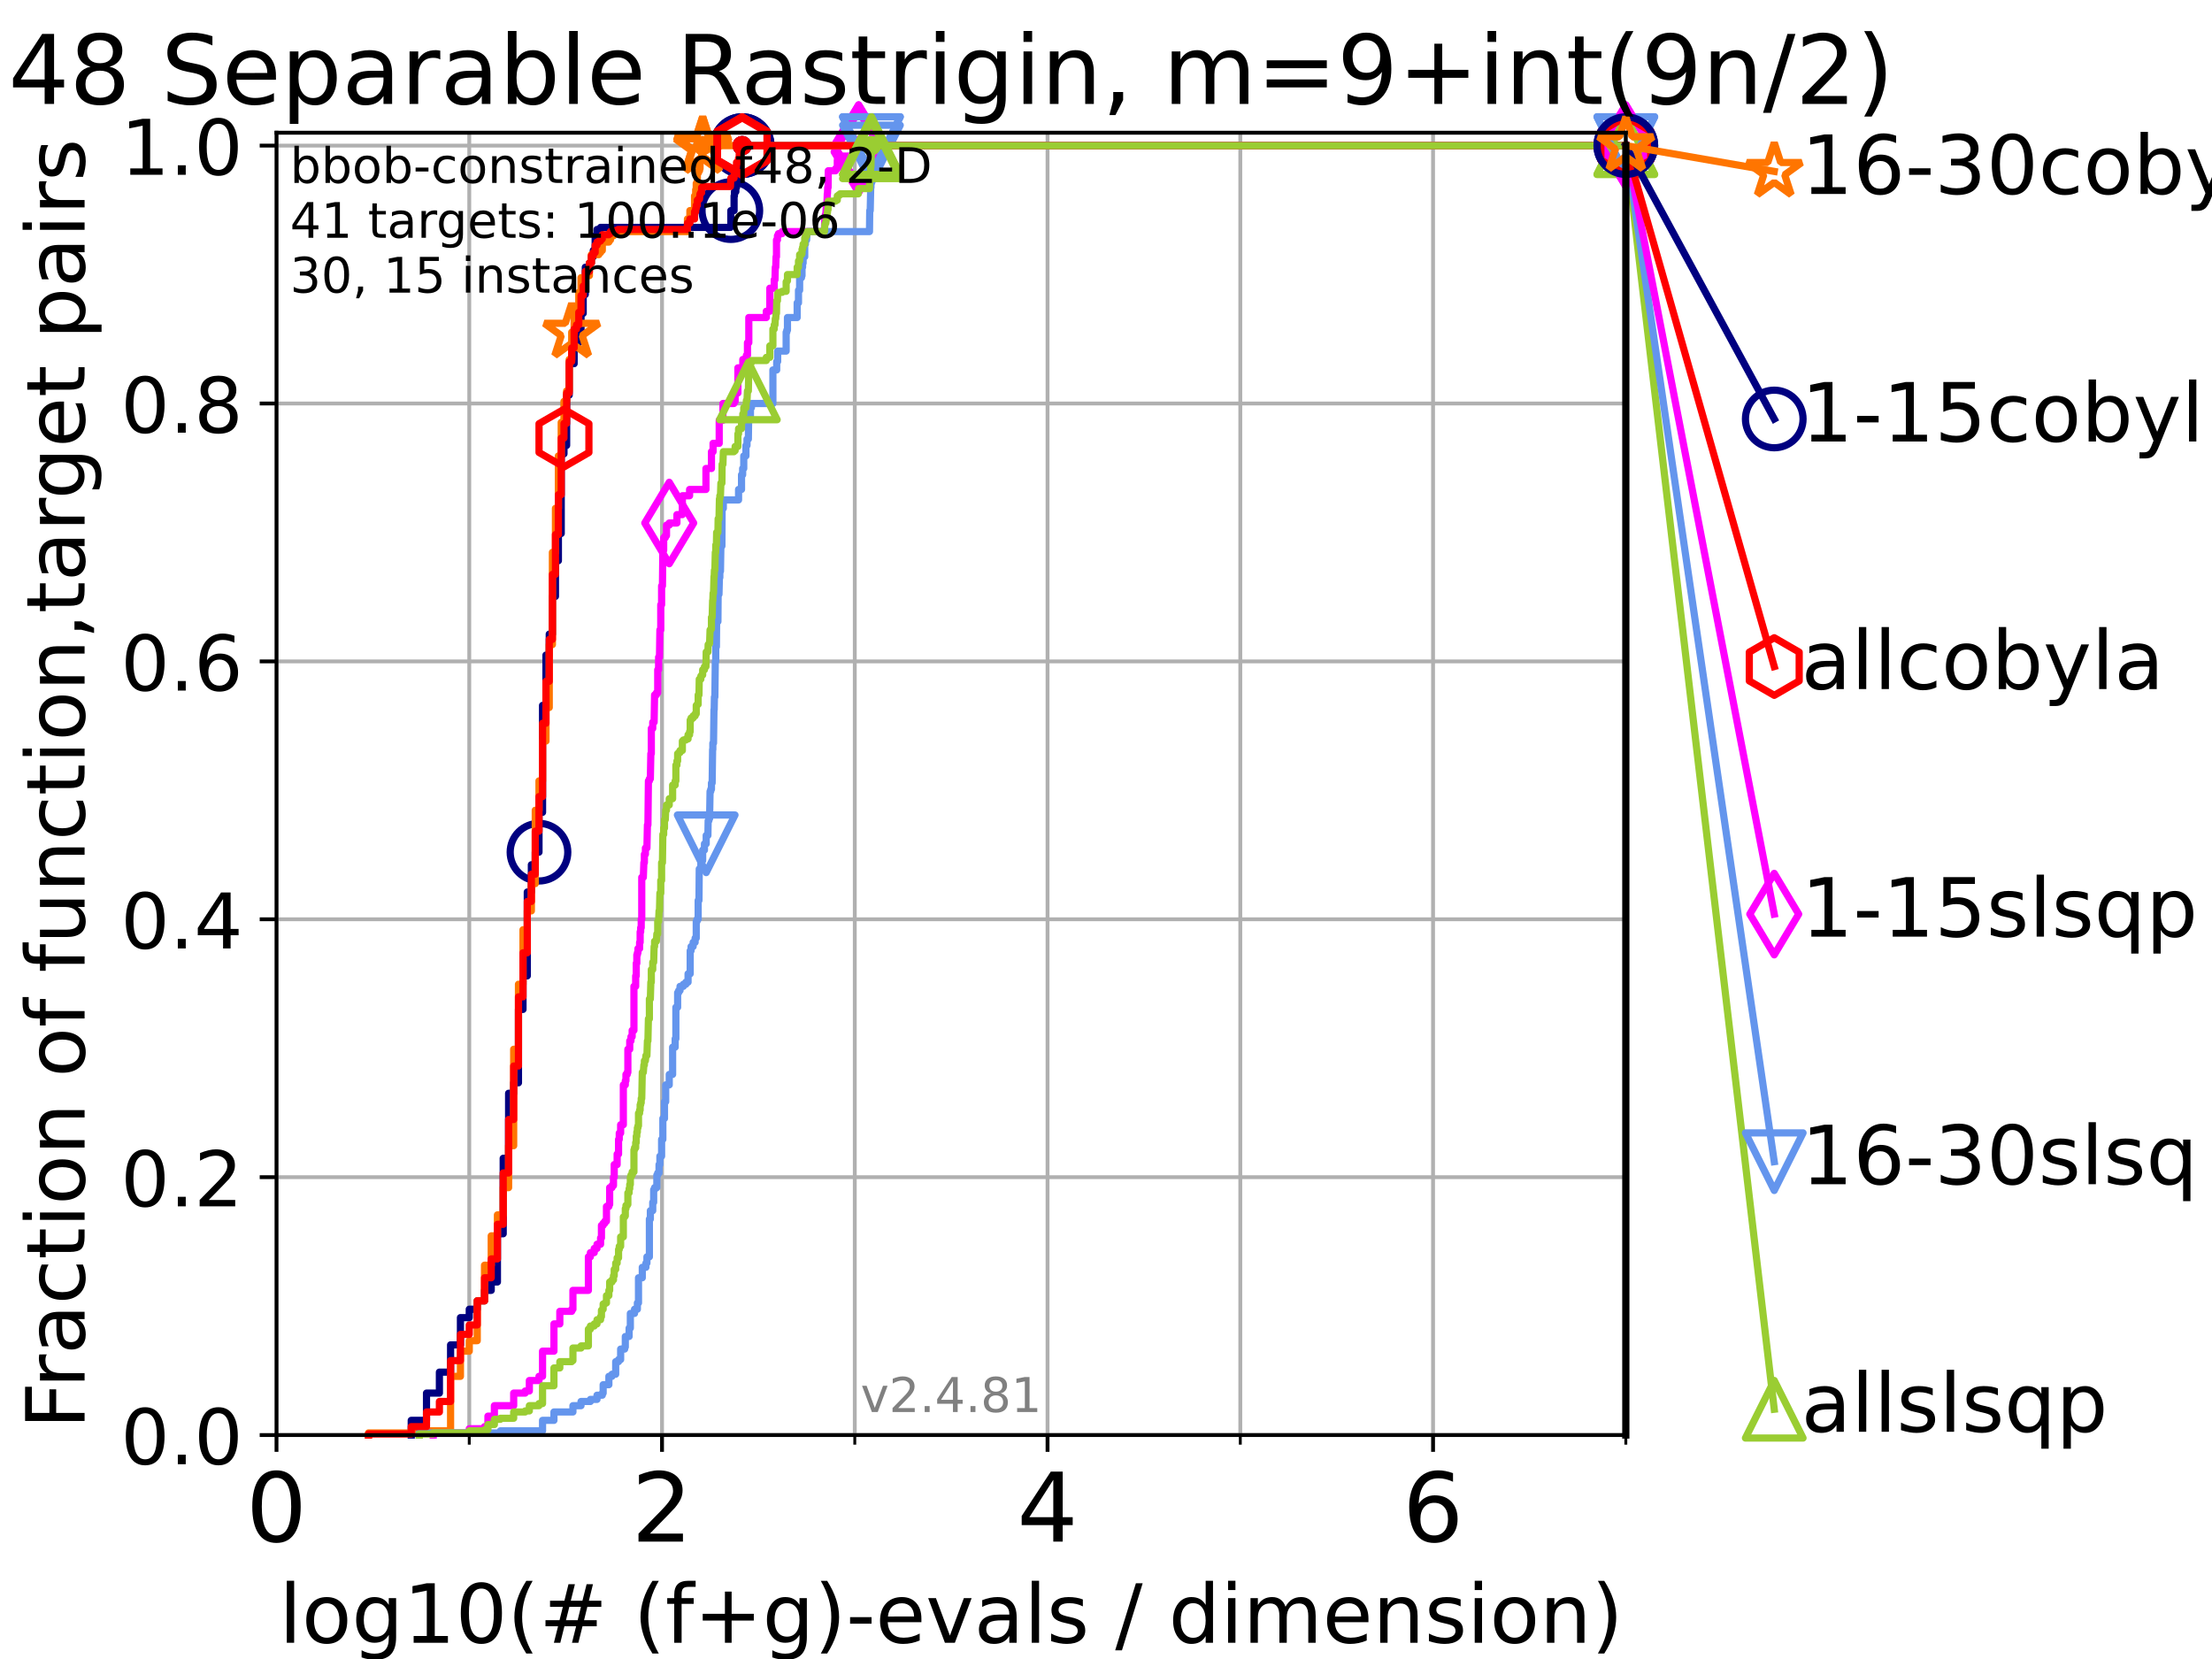 <?xml version="1.0" encoding="utf-8" standalone="no"?>
<!DOCTYPE svg PUBLIC "-//W3C//DTD SVG 1.1//EN"
  "http://www.w3.org/Graphics/SVG/1.1/DTD/svg11.dtd">
<!-- Created with matplotlib (https://matplotlib.org/) -->
<svg height="345.6pt" version="1.1" viewBox="0 0 460.8 345.6" width="460.8pt" xmlns="http://www.w3.org/2000/svg" xmlns:xlink="http://www.w3.org/1999/xlink">
 <defs>
  <style type="text/css">*{stroke-linecap:butt;stroke-linejoin:round;}</style>
 </defs>
 <g id="figure_1">
  <g id="patch_1">
   <path d="M 0 345.6 
L 460.8 345.6 
L 460.8 0 
L 0 0 
z
" style="fill:#ffffff;"/>
  </g>
  <g id="axes_1">
   <g id="patch_2">
    <path d="M 57.6 298.944 
L 338.688 298.944 
L 338.688 27.648 
L 57.6 27.648 
z
" style="fill:#ffffff;"/>
   </g>
   <g id="matplotlib.axis_1">
    <g id="xtick_1">
     <g id="line2d_1">
      <path clip-path="url(#p783a8af041)" d="M 57.6 298.944 
L 57.6 27.648 
" style="fill:none;stroke:#b0b0b0;stroke-linecap:square;stroke-width:0.8;"/>
     </g>
     <g id="line2d_2">
      <defs>
       <path d="M 0 0 
L 0 3.5 
" id="m02ec3688b5" style="stroke:#000000;stroke-width:0.8;"/>
      </defs>
      <g>
       <use style="stroke:#000000;stroke-width:0.8;" x="57.6" xlink:href="#m02ec3688b5" y="298.944"/>
      </g>
     </g>
     <g id="text_1">
      <!-- 0 -->
      <g transform="translate(51.237 321.141)scale(0.2 -0.2)">
       <defs>
        <path d="M 31.781 66.406 
Q 24.172 66.406 20.328 58.906 
Q 16.5 51.422 16.5 36.375 
Q 16.5 21.391 20.328 13.891 
Q 24.172 6.391 31.781 6.391 
Q 39.453 6.391 43.281 13.891 
Q 47.125 21.391 47.125 36.375 
Q 47.125 51.422 43.281 58.906 
Q 39.453 66.406 31.781 66.406 
z
M 31.781 74.219 
Q 44.047 74.219 50.516 64.516 
Q 56.984 54.828 56.984 36.375 
Q 56.984 17.969 50.516 8.266 
Q 44.047 -1.422 31.781 -1.422 
Q 19.531 -1.422 13.062 8.266 
Q 6.594 17.969 6.594 36.375 
Q 6.594 54.828 13.062 64.516 
Q 19.531 74.219 31.781 74.219 
z
" id="DejaVuSans-48"/>
       </defs>
       <use xlink:href="#DejaVuSans-48"/>
      </g>
     </g>
    </g>
    <g id="xtick_2">
     <g id="line2d_3">
      <path clip-path="url(#p783a8af041)" d="M 137.911 298.944 
L 137.911 27.648 
" style="fill:none;stroke:#b0b0b0;stroke-linecap:square;stroke-width:0.8;"/>
     </g>
     <g id="line2d_4">
      <g>
       <use style="stroke:#000000;stroke-width:0.8;" x="137.911" xlink:href="#m02ec3688b5" y="298.944"/>
      </g>
     </g>
     <g id="text_2">
      <!-- 2 -->
      <g transform="translate(131.548 321.141)scale(0.2 -0.2)">
       <defs>
        <path d="M 19.188 8.297 
L 53.609 8.297 
L 53.609 0 
L 7.328 0 
L 7.328 8.297 
Q 12.938 14.109 22.625 23.891 
Q 32.328 33.688 34.812 36.531 
Q 39.547 41.844 41.422 45.531 
Q 43.312 49.219 43.312 52.781 
Q 43.312 58.594 39.234 62.25 
Q 35.156 65.922 28.609 65.922 
Q 23.969 65.922 18.812 64.312 
Q 13.672 62.703 7.812 59.422 
L 7.812 69.391 
Q 13.766 71.781 18.938 73 
Q 24.125 74.219 28.422 74.219 
Q 39.75 74.219 46.484 68.547 
Q 53.219 62.891 53.219 53.422 
Q 53.219 48.922 51.531 44.891 
Q 49.859 40.875 45.406 35.406 
Q 44.188 33.984 37.641 27.219 
Q 31.109 20.453 19.188 8.297 
z
" id="DejaVuSans-50"/>
       </defs>
       <use xlink:href="#DejaVuSans-50"/>
      </g>
     </g>
    </g>
    <g id="xtick_3">
     <g id="line2d_5">
      <path clip-path="url(#p783a8af041)" d="M 218.222 298.944 
L 218.222 27.648 
" style="fill:none;stroke:#b0b0b0;stroke-linecap:square;stroke-width:0.8;"/>
     </g>
     <g id="line2d_6">
      <g>
       <use style="stroke:#000000;stroke-width:0.8;" x="218.222" xlink:href="#m02ec3688b5" y="298.944"/>
      </g>
     </g>
     <g id="text_3">
      <!-- 4 -->
      <g transform="translate(211.859 321.141)scale(0.2 -0.2)">
       <defs>
        <path d="M 37.797 64.312 
L 12.891 25.391 
L 37.797 25.391 
z
M 35.203 72.906 
L 47.609 72.906 
L 47.609 25.391 
L 58.016 25.391 
L 58.016 17.188 
L 47.609 17.188 
L 47.609 0 
L 37.797 0 
L 37.797 17.188 
L 4.891 17.188 
L 4.891 26.703 
z
" id="DejaVuSans-52"/>
       </defs>
       <use xlink:href="#DejaVuSans-52"/>
      </g>
     </g>
    </g>
    <g id="xtick_4">
     <g id="line2d_7">
      <path clip-path="url(#p783a8af041)" d="M 298.533 298.944 
L 298.533 27.648 
" style="fill:none;stroke:#b0b0b0;stroke-linecap:square;stroke-width:0.8;"/>
     </g>
     <g id="line2d_8">
      <g>
       <use style="stroke:#000000;stroke-width:0.8;" x="298.533" xlink:href="#m02ec3688b5" y="298.944"/>
      </g>
     </g>
     <g id="text_4">
      <!-- 6 -->
      <g transform="translate(292.17 321.141)scale(0.2 -0.2)">
       <defs>
        <path d="M 33.016 40.375 
Q 26.375 40.375 22.484 35.828 
Q 18.609 31.297 18.609 23.391 
Q 18.609 15.531 22.484 10.953 
Q 26.375 6.391 33.016 6.391 
Q 39.656 6.391 43.531 10.953 
Q 47.406 15.531 47.406 23.391 
Q 47.406 31.297 43.531 35.828 
Q 39.656 40.375 33.016 40.375 
z
M 52.594 71.297 
L 52.594 62.312 
Q 48.875 64.062 45.094 64.984 
Q 41.312 65.922 37.594 65.922 
Q 27.828 65.922 22.672 59.328 
Q 17.531 52.734 16.797 39.406 
Q 19.672 43.656 24.016 45.922 
Q 28.375 48.188 33.594 48.188 
Q 44.578 48.188 50.953 41.516 
Q 57.328 34.859 57.328 23.391 
Q 57.328 12.156 50.688 5.359 
Q 44.047 -1.422 33.016 -1.422 
Q 20.359 -1.422 13.672 8.266 
Q 6.984 17.969 6.984 36.375 
Q 6.984 53.656 15.188 63.938 
Q 23.391 74.219 37.203 74.219 
Q 40.922 74.219 44.703 73.484 
Q 48.484 72.75 52.594 71.297 
z
" id="DejaVuSans-54"/>
       </defs>
       <use xlink:href="#DejaVuSans-54"/>
      </g>
     </g>
    </g>
    <g id="xtick_5">
     <g id="line2d_9">
      <path clip-path="url(#p783a8af041)" d="M 97.755 298.944 
L 97.755 27.648 
" style="fill:none;stroke:#b0b0b0;stroke-linecap:square;stroke-width:0.8;"/>
     </g>
     <g id="line2d_10">
      <defs>
       <path d="M 0 0 
L 0 2 
" id="mc89440af51" style="stroke:#000000;stroke-width:0.6;"/>
      </defs>
      <g>
       <use style="stroke:#000000;stroke-width:0.6;" x="97.755" xlink:href="#mc89440af51" y="298.944"/>
      </g>
     </g>
    </g>
    <g id="xtick_6">
     <g id="line2d_11">
      <path clip-path="url(#p783a8af041)" d="M 178.066 298.944 
L 178.066 27.648 
" style="fill:none;stroke:#b0b0b0;stroke-linecap:square;stroke-width:0.8;"/>
     </g>
     <g id="line2d_12">
      <g>
       <use style="stroke:#000000;stroke-width:0.6;" x="178.066" xlink:href="#mc89440af51" y="298.944"/>
      </g>
     </g>
    </g>
    <g id="xtick_7">
     <g id="line2d_13">
      <path clip-path="url(#p783a8af041)" d="M 258.377 298.944 
L 258.377 27.648 
" style="fill:none;stroke:#b0b0b0;stroke-linecap:square;stroke-width:0.8;"/>
     </g>
     <g id="line2d_14">
      <g>
       <use style="stroke:#000000;stroke-width:0.6;" x="258.377" xlink:href="#mc89440af51" y="298.944"/>
      </g>
     </g>
    </g>
    <g id="xtick_8">
     <g id="line2d_15">
      <path clip-path="url(#p783a8af041)" d="M 338.688 298.944 
L 338.688 27.648 
" style="fill:none;stroke:#b0b0b0;stroke-linecap:square;stroke-width:0.8;"/>
     </g>
     <g id="line2d_16">
      <g>
       <use style="stroke:#000000;stroke-width:0.6;" x="338.688" xlink:href="#mc89440af51" y="298.944"/>
      </g>
     </g>
    </g>
    <g id="text_5">
     <!-- log10(# (f+g)-evals / dimension) -->
     <g transform="translate(58.145 342.218)scale(0.17 -0.17)">
      <defs>
       <path d="M 9.422 75.984 
L 18.406 75.984 
L 18.406 0 
L 9.422 0 
z
" id="DejaVuSans-108"/>
       <path d="M 30.609 48.391 
Q 23.391 48.391 19.188 42.75 
Q 14.984 37.109 14.984 27.297 
Q 14.984 17.484 19.156 11.844 
Q 23.344 6.203 30.609 6.203 
Q 37.797 6.203 41.984 11.859 
Q 46.188 17.531 46.188 27.297 
Q 46.188 37.016 41.984 42.703 
Q 37.797 48.391 30.609 48.391 
z
M 30.609 56 
Q 42.328 56 49.016 48.375 
Q 55.719 40.766 55.719 27.297 
Q 55.719 13.875 49.016 6.219 
Q 42.328 -1.422 30.609 -1.422 
Q 18.844 -1.422 12.172 6.219 
Q 5.516 13.875 5.516 27.297 
Q 5.516 40.766 12.172 48.375 
Q 18.844 56 30.609 56 
z
" id="DejaVuSans-111"/>
       <path d="M 45.406 27.984 
Q 45.406 37.75 41.375 43.109 
Q 37.359 48.484 30.078 48.484 
Q 22.859 48.484 18.828 43.109 
Q 14.797 37.75 14.797 27.984 
Q 14.797 18.266 18.828 12.891 
Q 22.859 7.516 30.078 7.516 
Q 37.359 7.516 41.375 12.891 
Q 45.406 18.266 45.406 27.984 
z
M 54.391 6.781 
Q 54.391 -7.172 48.188 -13.984 
Q 42 -20.797 29.203 -20.797 
Q 24.469 -20.797 20.266 -20.094 
Q 16.062 -19.391 12.109 -17.922 
L 12.109 -9.188 
Q 16.062 -11.328 19.922 -12.344 
Q 23.781 -13.375 27.781 -13.375 
Q 36.625 -13.375 41.016 -8.766 
Q 45.406 -4.156 45.406 5.172 
L 45.406 9.625 
Q 42.625 4.781 38.281 2.391 
Q 33.938 0 27.875 0 
Q 17.828 0 11.672 7.656 
Q 5.516 15.328 5.516 27.984 
Q 5.516 40.672 11.672 48.328 
Q 17.828 56 27.875 56 
Q 33.938 56 38.281 53.609 
Q 42.625 51.219 45.406 46.391 
L 45.406 54.688 
L 54.391 54.688 
z
" id="DejaVuSans-103"/>
       <path d="M 12.406 8.297 
L 28.516 8.297 
L 28.516 63.922 
L 10.984 60.406 
L 10.984 69.391 
L 28.422 72.906 
L 38.281 72.906 
L 38.281 8.297 
L 54.391 8.297 
L 54.391 0 
L 12.406 0 
z
" id="DejaVuSans-49"/>
       <path d="M 31 75.875 
Q 24.469 64.656 21.281 53.656 
Q 18.109 42.672 18.109 31.391 
Q 18.109 20.125 21.312 9.062 
Q 24.516 -2 31 -13.188 
L 23.188 -13.188 
Q 15.875 -1.703 12.234 9.375 
Q 8.594 20.453 8.594 31.391 
Q 8.594 42.281 12.203 53.312 
Q 15.828 64.359 23.188 75.875 
z
" id="DejaVuSans-40"/>
       <path d="M 51.125 44 
L 36.922 44 
L 32.812 27.688 
L 47.125 27.688 
z
M 43.797 71.781 
L 38.719 51.516 
L 52.984 51.516 
L 58.109 71.781 
L 65.922 71.781 
L 60.891 51.516 
L 76.125 51.516 
L 76.125 44 
L 58.984 44 
L 54.984 27.688 
L 70.516 27.688 
L 70.516 20.219 
L 53.078 20.219 
L 48 0 
L 40.188 0 
L 45.219 20.219 
L 30.906 20.219 
L 25.875 0 
L 18.016 0 
L 23.094 20.219 
L 7.719 20.219 
L 7.719 27.688 
L 24.906 27.688 
L 29 44 
L 13.281 44 
L 13.281 51.516 
L 30.906 51.516 
L 35.891 71.781 
z
" id="DejaVuSans-35"/>
       <path id="DejaVuSans-32"/>
       <path d="M 37.109 75.984 
L 37.109 68.5 
L 28.516 68.5 
Q 23.688 68.5 21.797 66.547 
Q 19.922 64.594 19.922 59.516 
L 19.922 54.688 
L 34.719 54.688 
L 34.719 47.703 
L 19.922 47.703 
L 19.922 0 
L 10.891 0 
L 10.891 47.703 
L 2.297 47.703 
L 2.297 54.688 
L 10.891 54.688 
L 10.891 58.5 
Q 10.891 67.625 15.141 71.797 
Q 19.391 75.984 28.609 75.984 
z
" id="DejaVuSans-102"/>
       <path d="M 46 62.703 
L 46 35.5 
L 73.188 35.5 
L 73.188 27.203 
L 46 27.203 
L 46 0 
L 37.797 0 
L 37.797 27.203 
L 10.594 27.203 
L 10.594 35.5 
L 37.797 35.5 
L 37.797 62.703 
z
" id="DejaVuSans-43"/>
       <path d="M 8.016 75.875 
L 15.828 75.875 
Q 23.141 64.359 26.781 53.312 
Q 30.422 42.281 30.422 31.391 
Q 30.422 20.453 26.781 9.375 
Q 23.141 -1.703 15.828 -13.188 
L 8.016 -13.188 
Q 14.5 -2 17.703 9.062 
Q 20.906 20.125 20.906 31.391 
Q 20.906 42.672 17.703 53.656 
Q 14.5 64.656 8.016 75.875 
z
" id="DejaVuSans-41"/>
       <path d="M 4.891 31.391 
L 31.203 31.391 
L 31.203 23.391 
L 4.891 23.391 
z
" id="DejaVuSans-45"/>
       <path d="M 56.203 29.594 
L 56.203 25.203 
L 14.891 25.203 
Q 15.484 15.922 20.484 11.062 
Q 25.484 6.203 34.422 6.203 
Q 39.594 6.203 44.453 7.469 
Q 49.312 8.734 54.109 11.281 
L 54.109 2.781 
Q 49.266 0.734 44.188 -0.344 
Q 39.109 -1.422 33.891 -1.422 
Q 20.797 -1.422 13.156 6.188 
Q 5.516 13.812 5.516 26.812 
Q 5.516 40.234 12.766 48.109 
Q 20.016 56 32.328 56 
Q 43.359 56 49.781 48.891 
Q 56.203 41.797 56.203 29.594 
z
M 47.219 32.234 
Q 47.125 39.594 43.094 43.984 
Q 39.062 48.391 32.422 48.391 
Q 24.906 48.391 20.391 44.141 
Q 15.875 39.891 15.188 32.172 
z
" id="DejaVuSans-101"/>
       <path d="M 2.984 54.688 
L 12.5 54.688 
L 29.594 8.797 
L 46.688 54.688 
L 56.203 54.688 
L 35.688 0 
L 23.484 0 
z
" id="DejaVuSans-118"/>
       <path d="M 34.281 27.484 
Q 23.391 27.484 19.188 25 
Q 14.984 22.516 14.984 16.5 
Q 14.984 11.719 18.141 8.906 
Q 21.297 6.109 26.703 6.109 
Q 34.188 6.109 38.703 11.406 
Q 43.219 16.703 43.219 25.484 
L 43.219 27.484 
z
M 52.203 31.203 
L 52.203 0 
L 43.219 0 
L 43.219 8.297 
Q 40.141 3.328 35.547 0.953 
Q 30.953 -1.422 24.312 -1.422 
Q 15.922 -1.422 10.953 3.297 
Q 6 8.016 6 15.922 
Q 6 25.141 12.172 29.828 
Q 18.359 34.516 30.609 34.516 
L 43.219 34.516 
L 43.219 35.406 
Q 43.219 41.609 39.141 45 
Q 35.062 48.391 27.688 48.391 
Q 23 48.391 18.547 47.266 
Q 14.109 46.141 10.016 43.891 
L 10.016 52.203 
Q 14.938 54.109 19.578 55.047 
Q 24.219 56 28.609 56 
Q 40.484 56 46.344 49.844 
Q 52.203 43.703 52.203 31.203 
z
" id="DejaVuSans-97"/>
       <path d="M 44.281 53.078 
L 44.281 44.578 
Q 40.484 46.531 36.375 47.5 
Q 32.281 48.484 27.875 48.484 
Q 21.188 48.484 17.844 46.438 
Q 14.5 44.391 14.5 40.281 
Q 14.5 37.156 16.891 35.375 
Q 19.281 33.594 26.516 31.984 
L 29.594 31.297 
Q 39.156 29.25 43.188 25.516 
Q 47.219 21.781 47.219 15.094 
Q 47.219 7.469 41.188 3.016 
Q 35.156 -1.422 24.609 -1.422 
Q 20.219 -1.422 15.453 -0.562 
Q 10.688 0.297 5.422 2 
L 5.422 11.281 
Q 10.406 8.688 15.234 7.391 
Q 20.062 6.109 24.812 6.109 
Q 31.156 6.109 34.562 8.281 
Q 37.984 10.453 37.984 14.406 
Q 37.984 18.062 35.516 20.016 
Q 33.062 21.969 24.703 23.781 
L 21.578 24.516 
Q 13.234 26.266 9.516 29.906 
Q 5.812 33.547 5.812 39.891 
Q 5.812 47.609 11.281 51.797 
Q 16.75 56 26.812 56 
Q 31.781 56 36.172 55.266 
Q 40.578 54.547 44.281 53.078 
z
" id="DejaVuSans-115"/>
       <path d="M 25.391 72.906 
L 33.688 72.906 
L 8.297 -9.281 
L 0 -9.281 
z
" id="DejaVuSans-47"/>
       <path d="M 45.406 46.391 
L 45.406 75.984 
L 54.391 75.984 
L 54.391 0 
L 45.406 0 
L 45.406 8.203 
Q 42.578 3.328 38.25 0.953 
Q 33.938 -1.422 27.875 -1.422 
Q 17.969 -1.422 11.734 6.484 
Q 5.516 14.406 5.516 27.297 
Q 5.516 40.188 11.734 48.094 
Q 17.969 56 27.875 56 
Q 33.938 56 38.25 53.625 
Q 42.578 51.266 45.406 46.391 
z
M 14.797 27.297 
Q 14.797 17.391 18.875 11.75 
Q 22.953 6.109 30.078 6.109 
Q 37.203 6.109 41.297 11.75 
Q 45.406 17.391 45.406 27.297 
Q 45.406 37.203 41.297 42.844 
Q 37.203 48.484 30.078 48.484 
Q 22.953 48.484 18.875 42.844 
Q 14.797 37.203 14.797 27.297 
z
" id="DejaVuSans-100"/>
       <path d="M 9.422 54.688 
L 18.406 54.688 
L 18.406 0 
L 9.422 0 
z
M 9.422 75.984 
L 18.406 75.984 
L 18.406 64.594 
L 9.422 64.594 
z
" id="DejaVuSans-105"/>
       <path d="M 52 44.188 
Q 55.375 50.25 60.062 53.125 
Q 64.75 56 71.094 56 
Q 79.641 56 84.281 50.016 
Q 88.922 44.047 88.922 33.016 
L 88.922 0 
L 79.891 0 
L 79.891 32.719 
Q 79.891 40.578 77.094 44.375 
Q 74.312 48.188 68.609 48.188 
Q 61.625 48.188 57.562 43.547 
Q 53.516 38.922 53.516 30.906 
L 53.516 0 
L 44.484 0 
L 44.484 32.719 
Q 44.484 40.625 41.703 44.406 
Q 38.922 48.188 33.109 48.188 
Q 26.219 48.188 22.156 43.531 
Q 18.109 38.875 18.109 30.906 
L 18.109 0 
L 9.078 0 
L 9.078 54.688 
L 18.109 54.688 
L 18.109 46.188 
Q 21.188 51.219 25.484 53.609 
Q 29.781 56 35.688 56 
Q 41.656 56 45.828 52.969 
Q 50 49.953 52 44.188 
z
" id="DejaVuSans-109"/>
       <path d="M 54.891 33.016 
L 54.891 0 
L 45.906 0 
L 45.906 32.719 
Q 45.906 40.484 42.875 44.328 
Q 39.844 48.188 33.797 48.188 
Q 26.516 48.188 22.312 43.547 
Q 18.109 38.922 18.109 30.906 
L 18.109 0 
L 9.078 0 
L 9.078 54.688 
L 18.109 54.688 
L 18.109 46.188 
Q 21.344 51.125 25.703 53.562 
Q 30.078 56 35.797 56 
Q 45.219 56 50.047 50.172 
Q 54.891 44.344 54.891 33.016 
z
" id="DejaVuSans-110"/>
      </defs>
      <use xlink:href="#DejaVuSans-108"/>
      <use x="27.783" xlink:href="#DejaVuSans-111"/>
      <use x="88.965" xlink:href="#DejaVuSans-103"/>
      <use x="152.441" xlink:href="#DejaVuSans-49"/>
      <use x="216.064" xlink:href="#DejaVuSans-48"/>
      <use x="279.688" xlink:href="#DejaVuSans-40"/>
      <use x="318.701" xlink:href="#DejaVuSans-35"/>
      <use x="402.49" xlink:href="#DejaVuSans-32"/>
      <use x="434.277" xlink:href="#DejaVuSans-40"/>
      <use x="473.291" xlink:href="#DejaVuSans-102"/>
      <use x="508.496" xlink:href="#DejaVuSans-43"/>
      <use x="592.285" xlink:href="#DejaVuSans-103"/>
      <use x="655.762" xlink:href="#DejaVuSans-41"/>
      <use x="694.775" xlink:href="#DejaVuSans-45"/>
      <use x="730.859" xlink:href="#DejaVuSans-101"/>
      <use x="792.383" xlink:href="#DejaVuSans-118"/>
      <use x="851.562" xlink:href="#DejaVuSans-97"/>
      <use x="912.842" xlink:href="#DejaVuSans-108"/>
      <use x="940.625" xlink:href="#DejaVuSans-115"/>
      <use x="992.725" xlink:href="#DejaVuSans-32"/>
      <use x="1024.512" xlink:href="#DejaVuSans-47"/>
      <use x="1058.203" xlink:href="#DejaVuSans-32"/>
      <use x="1089.99" xlink:href="#DejaVuSans-100"/>
      <use x="1153.467" xlink:href="#DejaVuSans-105"/>
      <use x="1181.25" xlink:href="#DejaVuSans-109"/>
      <use x="1278.662" xlink:href="#DejaVuSans-101"/>
      <use x="1340.186" xlink:href="#DejaVuSans-110"/>
      <use x="1403.564" xlink:href="#DejaVuSans-115"/>
      <use x="1455.664" xlink:href="#DejaVuSans-105"/>
      <use x="1483.447" xlink:href="#DejaVuSans-111"/>
      <use x="1544.629" xlink:href="#DejaVuSans-110"/>
      <use x="1608.008" xlink:href="#DejaVuSans-41"/>
     </g>
    </g>
   </g>
   <g id="matplotlib.axis_2">
    <g id="ytick_1">
     <g id="line2d_17">
      <path clip-path="url(#p783a8af041)" d="M 57.6 298.944 
L 338.688 298.944 
" style="fill:none;stroke:#b0b0b0;stroke-linecap:square;stroke-width:0.8;"/>
     </g>
     <g id="line2d_18">
      <defs>
       <path d="M 0 0 
L -3.5 0 
" id="m4fbc9cece4" style="stroke:#000000;stroke-width:0.8;"/>
      </defs>
      <g>
       <use style="stroke:#000000;stroke-width:0.8;" x="57.6" xlink:href="#m4fbc9cece4" y="298.944"/>
      </g>
     </g>
     <g id="text_6">
      <!-- 0.0 -->
      <g transform="translate(25.155 305.023)scale(0.16 -0.16)">
       <defs>
        <path d="M 10.688 12.406 
L 21 12.406 
L 21 0 
L 10.688 0 
z
" id="DejaVuSans-46"/>
       </defs>
       <use xlink:href="#DejaVuSans-48"/>
       <use x="63.623" xlink:href="#DejaVuSans-46"/>
       <use x="95.41" xlink:href="#DejaVuSans-48"/>
      </g>
     </g>
    </g>
    <g id="ytick_2">
     <g id="line2d_19">
      <path clip-path="url(#p783a8af041)" d="M 57.6 245.222 
L 338.688 245.222 
" style="fill:none;stroke:#b0b0b0;stroke-linecap:square;stroke-width:0.8;"/>
     </g>
     <g id="line2d_20">
      <g>
       <use style="stroke:#000000;stroke-width:0.8;" x="57.6" xlink:href="#m4fbc9cece4" y="245.222"/>
      </g>
     </g>
     <g id="text_7">
      <!-- 0.2 -->
      <g transform="translate(25.155 251.301)scale(0.16 -0.16)">
       <use xlink:href="#DejaVuSans-48"/>
       <use x="63.623" xlink:href="#DejaVuSans-46"/>
       <use x="95.41" xlink:href="#DejaVuSans-50"/>
      </g>
     </g>
    </g>
    <g id="ytick_3">
     <g id="line2d_21">
      <path clip-path="url(#p783a8af041)" d="M 57.6 191.5 
L 338.688 191.5 
" style="fill:none;stroke:#b0b0b0;stroke-linecap:square;stroke-width:0.8;"/>
     </g>
     <g id="line2d_22">
      <g>
       <use style="stroke:#000000;stroke-width:0.8;" x="57.6" xlink:href="#m4fbc9cece4" y="191.5"/>
      </g>
     </g>
     <g id="text_8">
      <!-- 0.4 -->
      <g transform="translate(25.155 197.579)scale(0.16 -0.16)">
       <use xlink:href="#DejaVuSans-48"/>
       <use x="63.623" xlink:href="#DejaVuSans-46"/>
       <use x="95.41" xlink:href="#DejaVuSans-52"/>
      </g>
     </g>
    </g>
    <g id="ytick_4">
     <g id="line2d_23">
      <path clip-path="url(#p783a8af041)" d="M 57.6 137.778 
L 338.688 137.778 
" style="fill:none;stroke:#b0b0b0;stroke-linecap:square;stroke-width:0.8;"/>
     </g>
     <g id="line2d_24">
      <g>
       <use style="stroke:#000000;stroke-width:0.8;" x="57.6" xlink:href="#m4fbc9cece4" y="137.778"/>
      </g>
     </g>
     <g id="text_9">
      <!-- 0.6 -->
      <g transform="translate(25.155 143.857)scale(0.16 -0.16)">
       <use xlink:href="#DejaVuSans-48"/>
       <use x="63.623" xlink:href="#DejaVuSans-46"/>
       <use x="95.41" xlink:href="#DejaVuSans-54"/>
      </g>
     </g>
    </g>
    <g id="ytick_5">
     <g id="line2d_25">
      <path clip-path="url(#p783a8af041)" d="M 57.6 84.056 
L 338.688 84.056 
" style="fill:none;stroke:#b0b0b0;stroke-linecap:square;stroke-width:0.8;"/>
     </g>
     <g id="line2d_26">
      <g>
       <use style="stroke:#000000;stroke-width:0.8;" x="57.6" xlink:href="#m4fbc9cece4" y="84.056"/>
      </g>
     </g>
     <g id="text_10">
      <!-- 0.8 -->
      <g transform="translate(25.155 90.135)scale(0.16 -0.16)">
       <defs>
        <path d="M 31.781 34.625 
Q 24.75 34.625 20.719 30.859 
Q 16.703 27.094 16.703 20.516 
Q 16.703 13.922 20.719 10.156 
Q 24.75 6.391 31.781 6.391 
Q 38.812 6.391 42.859 10.172 
Q 46.922 13.969 46.922 20.516 
Q 46.922 27.094 42.891 30.859 
Q 38.875 34.625 31.781 34.625 
z
M 21.922 38.812 
Q 15.578 40.375 12.031 44.719 
Q 8.5 49.078 8.5 55.328 
Q 8.5 64.062 14.719 69.141 
Q 20.953 74.219 31.781 74.219 
Q 42.672 74.219 48.875 69.141 
Q 55.078 64.062 55.078 55.328 
Q 55.078 49.078 51.531 44.719 
Q 48 40.375 41.703 38.812 
Q 48.828 37.156 52.797 32.312 
Q 56.781 27.484 56.781 20.516 
Q 56.781 9.906 50.312 4.234 
Q 43.844 -1.422 31.781 -1.422 
Q 19.734 -1.422 13.25 4.234 
Q 6.781 9.906 6.781 20.516 
Q 6.781 27.484 10.781 32.312 
Q 14.797 37.156 21.922 38.812 
z
M 18.312 54.391 
Q 18.312 48.734 21.844 45.562 
Q 25.391 42.391 31.781 42.391 
Q 38.141 42.391 41.719 45.562 
Q 45.312 48.734 45.312 54.391 
Q 45.312 60.062 41.719 63.234 
Q 38.141 66.406 31.781 66.406 
Q 25.391 66.406 21.844 63.234 
Q 18.312 60.062 18.312 54.391 
z
" id="DejaVuSans-56"/>
       </defs>
       <use xlink:href="#DejaVuSans-48"/>
       <use x="63.623" xlink:href="#DejaVuSans-46"/>
       <use x="95.41" xlink:href="#DejaVuSans-56"/>
      </g>
     </g>
    </g>
    <g id="ytick_6">
     <g id="line2d_27">
      <path clip-path="url(#p783a8af041)" d="M 57.6 30.334 
L 338.688 30.334 
" style="fill:none;stroke:#b0b0b0;stroke-linecap:square;stroke-width:0.8;"/>
     </g>
     <g id="line2d_28">
      <g>
       <use style="stroke:#000000;stroke-width:0.8;" x="57.6" xlink:href="#m4fbc9cece4" y="30.334"/>
      </g>
     </g>
     <g id="text_11">
      <!-- 1.0 -->
      <g transform="translate(25.155 36.413)scale(0.16 -0.16)">
       <use xlink:href="#DejaVuSans-49"/>
       <use x="63.623" xlink:href="#DejaVuSans-46"/>
       <use x="95.41" xlink:href="#DejaVuSans-48"/>
      </g>
     </g>
    </g>
    <g id="text_12">
     <!-- Fraction of function,target pairs -->
     <g transform="translate(17.62 297.681)rotate(-90)scale(0.17 -0.17)">
      <defs>
       <path d="M 9.812 72.906 
L 51.703 72.906 
L 51.703 64.594 
L 19.672 64.594 
L 19.672 43.109 
L 48.578 43.109 
L 48.578 34.812 
L 19.672 34.812 
L 19.672 0 
L 9.812 0 
z
" id="DejaVuSans-70"/>
       <path d="M 41.109 46.297 
Q 39.594 47.172 37.812 47.578 
Q 36.031 48 33.891 48 
Q 26.266 48 22.188 43.047 
Q 18.109 38.094 18.109 28.812 
L 18.109 0 
L 9.078 0 
L 9.078 54.688 
L 18.109 54.688 
L 18.109 46.188 
Q 20.953 51.172 25.484 53.578 
Q 30.031 56 36.531 56 
Q 37.453 56 38.578 55.875 
Q 39.703 55.766 41.062 55.516 
z
" id="DejaVuSans-114"/>
       <path d="M 48.781 52.594 
L 48.781 44.188 
Q 44.969 46.297 41.141 47.344 
Q 37.312 48.391 33.406 48.391 
Q 24.656 48.391 19.812 42.844 
Q 14.984 37.312 14.984 27.297 
Q 14.984 17.281 19.812 11.734 
Q 24.656 6.203 33.406 6.203 
Q 37.312 6.203 41.141 7.25 
Q 44.969 8.297 48.781 10.406 
L 48.781 2.094 
Q 45.016 0.344 40.984 -0.531 
Q 36.969 -1.422 32.422 -1.422 
Q 20.062 -1.422 12.781 6.344 
Q 5.516 14.109 5.516 27.297 
Q 5.516 40.672 12.859 48.328 
Q 20.219 56 33.016 56 
Q 37.156 56 41.109 55.141 
Q 45.062 54.297 48.781 52.594 
z
" id="DejaVuSans-99"/>
       <path d="M 18.312 70.219 
L 18.312 54.688 
L 36.812 54.688 
L 36.812 47.703 
L 18.312 47.703 
L 18.312 18.016 
Q 18.312 11.328 20.141 9.422 
Q 21.969 7.516 27.594 7.516 
L 36.812 7.516 
L 36.812 0 
L 27.594 0 
Q 17.188 0 13.234 3.875 
Q 9.281 7.766 9.281 18.016 
L 9.281 47.703 
L 2.688 47.703 
L 2.688 54.688 
L 9.281 54.688 
L 9.281 70.219 
z
" id="DejaVuSans-116"/>
       <path d="M 8.5 21.578 
L 8.5 54.688 
L 17.484 54.688 
L 17.484 21.922 
Q 17.484 14.156 20.5 10.266 
Q 23.531 6.391 29.594 6.391 
Q 36.859 6.391 41.078 11.031 
Q 45.312 15.672 45.312 23.688 
L 45.312 54.688 
L 54.297 54.688 
L 54.297 0 
L 45.312 0 
L 45.312 8.406 
Q 42.047 3.422 37.719 1 
Q 33.406 -1.422 27.688 -1.422 
Q 18.266 -1.422 13.375 4.438 
Q 8.5 10.297 8.5 21.578 
z
M 31.109 56 
z
" id="DejaVuSans-117"/>
       <path d="M 11.719 12.406 
L 22.016 12.406 
L 22.016 4 
L 14.016 -11.625 
L 7.719 -11.625 
L 11.719 4 
z
" id="DejaVuSans-44"/>
       <path d="M 18.109 8.203 
L 18.109 -20.797 
L 9.078 -20.797 
L 9.078 54.688 
L 18.109 54.688 
L 18.109 46.391 
Q 20.953 51.266 25.266 53.625 
Q 29.594 56 35.594 56 
Q 45.562 56 51.781 48.094 
Q 58.016 40.188 58.016 27.297 
Q 58.016 14.406 51.781 6.484 
Q 45.562 -1.422 35.594 -1.422 
Q 29.594 -1.422 25.266 0.953 
Q 20.953 3.328 18.109 8.203 
z
M 48.688 27.297 
Q 48.688 37.203 44.609 42.844 
Q 40.531 48.484 33.406 48.484 
Q 26.266 48.484 22.188 42.844 
Q 18.109 37.203 18.109 27.297 
Q 18.109 17.391 22.188 11.75 
Q 26.266 6.109 33.406 6.109 
Q 40.531 6.109 44.609 11.75 
Q 48.688 17.391 48.688 27.297 
z
" id="DejaVuSans-112"/>
      </defs>
      <use xlink:href="#DejaVuSans-70"/>
      <use x="50.27" xlink:href="#DejaVuSans-114"/>
      <use x="91.383" xlink:href="#DejaVuSans-97"/>
      <use x="152.662" xlink:href="#DejaVuSans-99"/>
      <use x="207.643" xlink:href="#DejaVuSans-116"/>
      <use x="246.852" xlink:href="#DejaVuSans-105"/>
      <use x="274.635" xlink:href="#DejaVuSans-111"/>
      <use x="335.816" xlink:href="#DejaVuSans-110"/>
      <use x="399.195" xlink:href="#DejaVuSans-32"/>
      <use x="430.982" xlink:href="#DejaVuSans-111"/>
      <use x="492.164" xlink:href="#DejaVuSans-102"/>
      <use x="527.369" xlink:href="#DejaVuSans-32"/>
      <use x="559.156" xlink:href="#DejaVuSans-102"/>
      <use x="594.361" xlink:href="#DejaVuSans-117"/>
      <use x="657.74" xlink:href="#DejaVuSans-110"/>
      <use x="721.119" xlink:href="#DejaVuSans-99"/>
      <use x="776.1" xlink:href="#DejaVuSans-116"/>
      <use x="815.309" xlink:href="#DejaVuSans-105"/>
      <use x="843.092" xlink:href="#DejaVuSans-111"/>
      <use x="904.273" xlink:href="#DejaVuSans-110"/>
      <use x="967.652" xlink:href="#DejaVuSans-44"/>
      <use x="999.439" xlink:href="#DejaVuSans-116"/>
      <use x="1038.648" xlink:href="#DejaVuSans-97"/>
      <use x="1099.928" xlink:href="#DejaVuSans-114"/>
      <use x="1139.291" xlink:href="#DejaVuSans-103"/>
      <use x="1202.768" xlink:href="#DejaVuSans-101"/>
      <use x="1264.291" xlink:href="#DejaVuSans-116"/>
      <use x="1303.5" xlink:href="#DejaVuSans-32"/>
      <use x="1335.287" xlink:href="#DejaVuSans-112"/>
      <use x="1398.764" xlink:href="#DejaVuSans-97"/>
      <use x="1460.043" xlink:href="#DejaVuSans-105"/>
      <use x="1487.826" xlink:href="#DejaVuSans-114"/>
      <use x="1528.939" xlink:href="#DejaVuSans-115"/>
     </g>
    </g>
   </g>
   <g id="line2d_29">
    <defs>
     <path d="M 0 1.5 
C 0.398 1.5 0.779 1.342 1.061 1.061 
C 1.342 0.779 1.5 0.398 1.5 0 
C 1.5 -0.398 1.342 -0.779 1.061 -1.061 
C 0.779 -1.342 0.398 -1.5 0 -1.5 
C -0.398 -1.5 -0.779 -1.342 -1.061 -1.061 
C -1.342 -0.779 -1.5 -0.398 -1.5 0 
C -1.5 0.398 -1.342 0.779 -1.061 1.061 
C -0.779 1.342 -0.398 1.5 0 1.5 
z
" id="m0a96467542" style="stroke:#000080;"/>
    </defs>
    <g>
     <use style="fill:#000080;stroke:#000080;" x="154.608" xlink:href="#m0a96467542" y="30.334"/>
     <use style="fill:#000080;stroke:#000080;" x="154.608" xlink:href="#m0a96467542" y="30.334"/>
    </g>
   </g>
   <g id="line2d_30">
    <path d="M 85.667 298.944 
L 85.667 295.887 
L 88.847 295.887 
L 88.847 290.209 
L 91.535 290.209 
L 91.535 285.841 
L 93.864 285.841 
L 93.864 280.163 
L 95.918 280.163 
L 95.918 274.485 
L 97.755 274.485 
L 97.755 272.738 
L 99.418 272.738 
L 99.418 270.991 
L 100.935 270.991 
L 100.935 268.807 
L 102.331 268.807 
L 102.331 267.06 
L 103.623 267.06 
L 103.623 257.015 
L 104.826 257.015 
L 104.826 241.291 
L 105.952 241.291 
L 105.952 227.751 
L 107.009 227.751 
L 107.009 225.568 
L 108.006 225.568 
L 108.006 210.281 
L 108.949 210.281 
L 108.949 203.293 
L 109.843 203.293 
L 109.843 185.822 
L 110.694 185.822 
L 110.694 180.144 
L 111.506 180.144 
L 111.506 177.524 
L 112.281 177.524 
L 112.281 169.225 
L 113.023 169.225 
L 113.023 146.95 
L 113.735 146.95 
L 113.735 136.468 
L 114.419 136.468 
L 114.419 132.1 
L 115.077 132.1 
L 115.077 124.238 
L 115.711 124.238 
L 115.711 116.813 
L 116.323 116.813 
L 116.323 111.135 
L 116.914 111.135 
L 116.914 94.538 
L 117.486 94.538 
L 117.486 92.791 
L 118.04 92.791 
L 118.04 82.309 
L 118.577 82.309 
L 118.577 75.758 
L 119.603 75.758 
L 119.603 71.827 
L 120.094 71.827 
L 120.094 71.39 
L 120.572 71.39 
L 120.572 69.206 
L 121.037 69.206 
L 121.037 65.275 
L 121.49 65.275 
L 121.49 61.344 
L 121.931 61.344 
L 121.931 55.666 
L 122.782 55.666 
L 122.782 54.793 
L 123.193 54.793 
L 123.193 53.483 
L 123.594 53.483 
L 123.594 52.172 
L 123.985 52.172 
L 123.985 49.115 
L 124.369 49.115 
L 124.369 47.805 
L 125.111 47.805 
L 125.111 47.368 
L 152.169 47.368 
L 152.169 46.931 
L 152.246 46.931 
L 152.246 43.874 
L 152.922 43.874 
L 152.922 40.816 
L 152.996 40.816 
L 152.996 39.943 
L 153.287 39.943 
L 153.287 39.069 
L 153.431 39.069 
L 153.431 37.322 
L 153.785 37.322 
L 153.785 36.886 
L 153.855 36.886 
L 153.855 35.575 
L 153.995 35.575 
L 153.995 33.828 
L 154.201 33.828 
L 154.201 32.955 
L 154.27 32.955 
L 154.27 30.771 
L 154.608 30.771 
L 154.608 30.334 
L 338.688 30.334 
" style="fill:none;stroke:#000080;stroke-linecap:square;stroke-width:1.5;"/>
   </g>
   <g id="line2d_31">
    <defs>
     <path d="M 0 6 
C 1.591 6 3.117 5.368 4.243 4.243 
C 5.368 3.117 6 1.591 6 0 
C 6 -1.591 5.368 -3.117 4.243 -4.243 
C 3.117 -5.368 1.591 -6 0 -6 
C -1.591 -6 -3.117 -5.368 -4.243 -4.243 
C -5.368 -3.117 -6 -1.591 -6 0 
C -6 1.591 -5.368 3.117 -4.243 4.243 
C -3.117 5.368 -1.591 6 0 6 
z
" id="m0a9d755e36" style="stroke:#000080;stroke-width:1.5;"/>
    </defs>
    <g>
     <use style="fill-opacity:0;stroke:#000080;stroke-width:1.5;" x="112.281" xlink:href="#m0a9d755e36" y="177.524"/>
     <use style="fill-opacity:0;stroke:#000080;stroke-width:1.5;" x="152.246" xlink:href="#m0a9d755e36" y="43.874"/>
     <use style="fill-opacity:0;stroke:#000080;stroke-width:1.5;" x="154.608" xlink:href="#m0a9d755e36" y="30.334"/>
     <use style="fill-opacity:0;stroke:#000080;stroke-width:1.5;" x="154.608" xlink:href="#m0a9d755e36" y="30.334"/>
     <use style="fill-opacity:0;stroke:#000080;stroke-width:1.5;" x="338.688" xlink:href="#m0a9d755e36" y="30.334"/>
    </g>
   </g>
   <g id="line2d_32">
    <path style="fill:none;stroke:#000080;stroke-linecap:square;stroke-width:1.5;"/>
    <g/>
   </g>
   <g id="line2d_33">
    <defs>
     <path d="M 0 1.5 
C 0.398 1.5 0.779 1.342 1.061 1.061 
C 1.342 0.779 1.5 0.398 1.5 0 
C 1.5 -0.398 1.342 -0.779 1.061 -1.061 
C 0.779 -1.342 0.398 -1.5 0 -1.5 
C -0.398 -1.5 -0.779 -1.342 -1.061 -1.061 
C -1.342 -0.779 -1.5 -0.398 -1.5 0 
C -1.5 0.398 -1.342 0.779 -1.061 1.061 
C -0.779 1.342 -0.398 1.5 0 1.5 
z
" id="mb080991a38" style="stroke:#ff00ff;"/>
    </defs>
    <g>
     <use style="fill:#ff00ff;stroke:#ff00ff;" x="178.867" xlink:href="#mb080991a38" y="30.334"/>
     <use style="fill:#ff00ff;stroke:#ff00ff;" x="178.867" xlink:href="#mb080991a38" y="30.334"/>
    </g>
   </g>
   <g id="line2d_34">
    <path d="M 90.243 298.944 
L 90.243 298.507 
L 97.755 298.507 
L 97.755 297.634 
L 100.935 297.634 
L 100.935 297.197 
L 101.647 297.197 
L 101.647 295.013 
L 102.989 295.013 
L 102.989 292.829 
L 107.009 292.829 
L 107.009 290.209 
L 109.402 290.209 
L 109.402 289.772 
L 110.274 289.772 
L 110.274 287.588 
L 112.281 287.588 
L 112.281 286.715 
L 113.023 286.715 
L 113.023 281.473 
L 115.397 281.473 
L 115.397 275.796 
L 116.621 275.796 
L 116.621 273.175 
L 119.097 273.175 
L 119.097 272.738 
L 119.352 272.738 
L 119.352 268.807 
L 122.573 268.807 
L 122.573 261.819 
L 122.989 261.819 
L 122.989 260.946 
L 123.791 260.946 
L 123.791 260.072 
L 124.369 260.072 
L 124.369 259.198 
L 125.111 259.198 
L 125.111 257.888 
L 125.292 257.888 
L 125.292 255.268 
L 125.648 255.268 
L 125.648 254.831 
L 125.996 254.831 
L 125.996 254.394 
L 126.338 254.394 
L 126.338 251.337 
L 126.839 251.337 
L 126.839 250.9 
L 127.003 250.9 
L 127.003 247.406 
L 127.485 247.406 
L 127.485 246.969 
L 127.799 246.969 
L 127.799 245.222 
L 127.954 245.222 
L 127.954 242.601 
L 128.561 242.601 
L 128.561 240.418 
L 128.856 240.418 
L 128.856 237.36 
L 129.002 237.36 
L 129.002 236.05 
L 129.291 236.05 
L 129.291 234.303 
L 129.853 234.303 
L 129.853 226.004 
L 130.264 226.004 
L 130.264 225.131 
L 130.398 225.131 
L 130.398 223.821 
L 130.665 223.821 
L 130.665 223.384 
L 130.796 223.384 
L 130.796 218.579 
L 131.185 218.579 
L 131.185 216.832 
L 131.44 216.832 
L 131.44 215.959 
L 131.691 215.959 
L 131.691 214.649 
L 132.06 214.649 
L 132.06 205.476 
L 132.423 205.476 
L 132.423 203.293 
L 132.542 203.293 
L 132.542 200.672 
L 132.66 200.672 
L 132.66 198.925 
L 132.777 198.925 
L 132.777 198.488 
L 132.894 198.488 
L 132.894 197.615 
L 133.239 197.615 
L 133.239 196.304 
L 133.353 196.304 
L 133.353 194.121 
L 133.466 194.121 
L 133.466 193.247 
L 133.578 193.247 
L 133.578 191.5 
L 133.689 191.5 
L 133.689 182.765 
L 134.019 182.765 
L 134.128 179.707 
L 134.236 179.707 
L 134.236 177.96 
L 134.45 177.96 
L 134.45 176.65 
L 134.766 176.65 
L 134.87 171.846 
L 134.974 171.846 
L 135.077 162.674 
L 135.281 162.674 
L 135.281 162.237 
L 135.482 162.237 
L 135.582 156.996 
L 135.682 156.996 
L 135.682 151.755 
L 135.976 151.755 
L 135.976 150.444 
L 136.266 150.444 
L 136.362 144.766 
L 136.739 144.766 
L 136.739 144.33 
L 137.016 144.33 
L 137.016 139.525 
L 137.199 139.525 
L 137.199 136.905 
L 137.38 136.905 
L 137.469 131.227 
L 137.647 131.227 
L 137.647 125.985 
L 137.823 125.985 
L 137.823 122.055 
L 137.998 122.055 
L 138.084 114.63 
L 138.256 114.63 
L 138.256 112.009 
L 138.595 112.009 
L 138.595 111.572 
L 138.845 111.572 
L 138.845 109.388 
L 139.414 109.388 
L 139.414 108.952 
L 141.018 108.952 
L 141.018 107.205 
L 142.148 107.205 
L 142.148 103.274 
L 143.654 103.274 
L 143.654 101.963 
L 147.062 101.963 
L 147.062 97.596 
L 148.21 97.596 
L 148.21 94.102 
L 148.545 94.102 
L 148.545 92.355 
L 149.824 92.355 
L 149.824 87.55 
L 150.599 87.55 
L 150.599 84.056 
L 152.885 84.056 
L 152.885 83.619 
L 153.142 83.619 
L 153.142 81.872 
L 153.715 81.872 
L 153.715 76.631 
L 154.741 76.631 
L 154.741 74.884 
L 155.489 74.884 
L 155.489 74.011 
L 155.71 74.011 
L 155.71 71.39 
L 155.991 71.39 
L 155.991 66.149 
L 159.633 66.149 
L 159.633 64.838 
L 160.37 64.838 
L 160.37 60.034 
L 161.284 60.034 
L 161.284 58.287 
L 161.443 58.287 
L 161.511 55.666 
L 161.601 55.666 
L 161.668 53.483 
L 161.757 53.483 
L 161.757 49.988 
L 161.956 49.988 
L 161.956 49.115 
L 162.152 49.115 
L 162.152 48.678 
L 162.917 48.678 
L 162.917 48.241 
L 171.746 48.241 
L 171.834 45.184 
L 171.921 45.184 
L 171.921 44.747 
L 172.032 44.747 
L 172.143 43 
L 172.252 43 
L 172.337 40.38 
L 172.374 40.38 
L 172.422 39.069 
L 172.506 39.069 
L 172.542 35.575 
L 174.055 35.575 
L 174.055 35.139 
L 174.424 35.139 
L 174.424 33.391 
L 174.711 33.391 
L 174.711 32.955 
L 174.995 32.955 
L 174.995 32.518 
L 178.809 32.518 
L 178.867 30.334 
L 338.688 30.334 
L 338.688 30.334 
" style="fill:none;stroke:#ff00ff;stroke-linecap:square;stroke-width:1.5;"/>
   </g>
   <g id="line2d_35">
    <defs>
     <path d="M -0 8.485 
L 5.091 0 
L 0 -8.485 
L -5.091 -0 
z
" id="mdb37a00071" style="stroke:#ff00ff;stroke-linejoin:miter;stroke-width:1.5;"/>
    </defs>
    <g>
     <use style="fill-opacity:0;stroke:#ff00ff;stroke-linejoin:miter;stroke-width:1.5;" x="139.414" xlink:href="#mdb37a00071" y="108.952"/>
     <use style="fill-opacity:0;stroke:#ff00ff;stroke-linejoin:miter;stroke-width:1.5;" x="178.867" xlink:href="#mdb37a00071" y="31.644"/>
     <use style="fill-opacity:0;stroke:#ff00ff;stroke-linejoin:miter;stroke-width:1.5;" x="178.867" xlink:href="#mdb37a00071" y="30.334"/>
     <use style="fill-opacity:0;stroke:#ff00ff;stroke-linejoin:miter;stroke-width:1.5;" x="178.867" xlink:href="#mdb37a00071" y="30.334"/>
     <use style="fill-opacity:0;stroke:#ff00ff;stroke-linejoin:miter;stroke-width:1.5;" x="338.688" xlink:href="#mdb37a00071" y="30.334"/>
    </g>
   </g>
   <g id="line2d_36">
    <path style="fill:none;stroke:#ff00ff;stroke-linecap:square;stroke-width:1.5;"/>
    <g/>
   </g>
   <g id="line2d_37">
    <defs>
     <path d="M 0 1.5 
C 0.398 1.5 0.779 1.342 1.061 1.061 
C 1.342 0.779 1.5 0.398 1.5 0 
C 1.5 -0.398 1.342 -0.779 1.061 -1.061 
C 0.779 -1.342 0.398 -1.5 0 -1.5 
C -0.398 -1.5 -0.779 -1.342 -1.061 -1.061 
C -1.342 -0.779 -1.5 -0.398 -1.5 0 
C -1.5 0.398 -1.342 0.779 -1.061 1.061 
C -0.779 1.342 -0.398 1.5 0 1.5 
z
" id="m1eea500c5d" style="stroke:#ff7500;"/>
    </defs>
    <g>
     <use style="fill:#ff7500;stroke:#ff7500;" x="146.378" xlink:href="#m1eea500c5d" y="30.334"/>
     <use style="fill:#ff7500;stroke:#ff7500;" x="146.378" xlink:href="#m1eea500c5d" y="30.334"/>
    </g>
   </g>
   <g id="line2d_38">
    <path d="M 76.759 298.944 
L 76.759 298.507 
L 88.847 298.507 
L 88.847 298.07 
L 93.864 298.07 
L 93.864 286.715 
L 95.918 286.715 
L 95.918 281.473 
L 97.755 281.473 
L 97.755 279.29 
L 99.418 279.29 
L 99.418 270.991 
L 100.935 270.991 
L 100.935 263.566 
L 102.331 263.566 
L 102.331 257.451 
L 103.623 257.451 
L 103.623 253.084 
L 104.826 253.084 
L 104.826 247.406 
L 105.952 247.406 
L 105.952 238.671 
L 107.009 238.671 
L 107.009 218.579 
L 108.006 218.579 
L 108.006 205.04 
L 108.949 205.04 
L 108.949 193.684 
L 109.843 193.684 
L 109.843 189.753 
L 110.694 189.753 
L 110.694 184.075 
L 111.506 184.075 
L 111.506 168.788 
L 112.281 168.788 
L 112.281 162.674 
L 113.023 162.674 
L 113.023 154.375 
L 113.735 154.375 
L 113.735 147.387 
L 114.419 147.387 
L 114.419 134.284 
L 115.077 134.284 
L 115.077 115.066 
L 115.711 115.066 
L 115.711 105.894 
L 116.323 105.894 
L 116.323 94.975 
L 116.914 94.975 
L 116.914 87.987 
L 117.486 87.987 
L 117.486 83.619 
L 118.04 83.619 
L 118.04 81.435 
L 118.577 81.435 
L 118.577 74.884 
L 119.097 74.884 
L 119.097 69.206 
L 119.603 69.206 
L 119.603 65.275 
L 120.094 65.275 
L 120.094 63.965 
L 120.572 63.965 
L 120.572 60.908 
L 121.037 60.908 
L 121.037 57.85 
L 121.931 57.85 
L 121.931 57.413 
L 122.782 57.413 
L 122.782 54.793 
L 123.193 54.793 
L 123.193 53.046 
L 124.744 53.046 
L 124.744 52.609 
L 125.111 52.609 
L 125.111 52.172 
L 125.471 52.172 
L 125.471 50.425 
L 126.839 50.425 
L 126.839 49.988 
L 127.165 49.988 
L 127.165 49.115 
L 127.799 49.115 
L 127.799 48.678 
L 128.709 48.678 
L 128.709 48.241 
L 143.209 48.241 
L 143.209 45.621 
L 143.716 45.621 
L 143.716 43.874 
L 144.689 43.874 
L 144.689 40.816 
L 144.924 40.816 
L 144.924 39.506 
L 145.04 39.506 
L 145.04 38.196 
L 145.27 38.196 
L 145.27 36.012 
L 145.497 36.012 
L 145.497 35.575 
L 145.722 35.575 
L 145.722 35.139 
L 145.833 35.139 
L 145.833 33.391 
L 145.943 33.391 
L 145.943 32.955 
L 146.162 32.955 
L 146.162 30.771 
L 146.378 30.771 
L 146.378 30.334 
L 338.688 30.334 
" style="fill:none;stroke:#ff7500;stroke-linecap:square;stroke-width:1.5;"/>
   </g>
   <g id="line2d_39">
    <defs>
     <path d="M 0 -6 
L -1.347 -1.854 
L -5.706 -1.854 
L -2.18 0.708 
L -3.527 4.854 
L -0 2.292 
L 3.527 4.854 
L 2.18 0.708 
L 5.706 -1.854 
L 1.347 -1.854 
z
" id="m6c46f26729" style="stroke:#ff7500;stroke-linejoin:bevel;stroke-width:1.5;"/>
    </defs>
    <g>
     <use style="fill-opacity:0;stroke:#ff7500;stroke-linejoin:bevel;stroke-width:1.5;" x="119.097" xlink:href="#m6c46f26729" y="69.206"/>
     <use style="fill-opacity:0;stroke:#ff7500;stroke-linejoin:bevel;stroke-width:1.5;" x="146.378" xlink:href="#m6c46f26729" y="30.771"/>
     <use style="fill-opacity:0;stroke:#ff7500;stroke-linejoin:bevel;stroke-width:1.5;" x="146.378" xlink:href="#m6c46f26729" y="30.334"/>
     <use style="fill-opacity:0;stroke:#ff7500;stroke-linejoin:bevel;stroke-width:1.5;" x="146.378" xlink:href="#m6c46f26729" y="30.334"/>
     <use style="fill-opacity:0;stroke:#ff7500;stroke-linejoin:bevel;stroke-width:1.5;" x="338.688" xlink:href="#m6c46f26729" y="30.334"/>
    </g>
   </g>
   <g id="line2d_40">
    <path style="fill:none;stroke:#ff7500;stroke-linecap:square;stroke-width:1.5;"/>
    <g/>
   </g>
   <g id="line2d_41">
    <defs>
     <path d="M 0 1.5 
C 0.398 1.5 0.779 1.342 1.061 1.061 
C 1.342 0.779 1.5 0.398 1.5 0 
C 1.5 -0.398 1.342 -0.779 1.061 -1.061 
C 0.779 -1.342 0.398 -1.5 0 -1.5 
C -0.398 -1.5 -0.779 -1.342 -1.061 -1.061 
C -1.342 -0.779 -1.5 -0.398 -1.5 0 
C -1.5 0.398 -1.342 0.779 -1.061 1.061 
C -0.779 1.342 -0.398 1.5 0 1.5 
z
" id="m65eecf240f" style="stroke:#6495ed;"/>
    </defs>
    <g>
     <use style="fill:#6495ed;stroke:#6495ed;" x="181.534" xlink:href="#m65eecf240f" y="30.334"/>
     <use style="fill:#6495ed;stroke:#6495ed;" x="181.534" xlink:href="#m65eecf240f" y="30.334"/>
    </g>
   </g>
   <g id="line2d_42">
    <path d="M 87.33 298.944 
L 87.33 298.507 
L 104.235 298.507 
L 104.235 298.07 
L 113.023 298.07 
L 113.023 295.887 
L 115.397 295.887 
L 115.397 294.14 
L 119.352 294.14 
L 119.352 292.829 
L 121.037 292.829 
L 121.037 291.956 
L 122.989 291.956 
L 122.989 291.519 
L 124.369 291.519 
L 124.369 290.645 
L 125.471 290.645 
L 125.471 290.209 
L 125.648 290.209 
L 125.648 288.462 
L 126.839 288.462 
L 126.839 286.715 
L 127.485 286.715 
L 127.485 286.278 
L 128.26 286.278 
L 128.26 283.657 
L 128.856 283.657 
L 128.856 283.22 
L 129.291 283.22 
L 129.291 281.037 
L 130.128 281.037 
L 130.128 280.6 
L 130.264 280.6 
L 130.264 278.416 
L 131.056 278.416 
L 131.056 276.669 
L 131.313 276.669 
L 131.313 273.612 
L 132.182 273.612 
L 132.182 272.738 
L 132.777 272.738 
L 132.777 271.428 
L 133.01 271.428 
L 133.01 266.187 
L 133.8 266.187 
L 133.8 264.003 
L 134.556 264.003 
L 134.556 263.129 
L 134.766 263.129 
L 134.766 261.819 
L 135.281 261.819 
L 135.281 253.957 
L 135.482 253.957 
L 135.482 252.21 
L 135.976 252.21 
L 135.976 250.463 
L 136.17 250.463 
L 136.17 247.843 
L 136.362 247.843 
L 136.362 247.406 
L 136.832 247.406 
L 136.832 244.785 
L 137.016 244.785 
L 137.016 244.348 
L 137.29 244.348 
L 137.29 242.601 
L 137.469 242.601 
L 137.469 240.854 
L 137.823 240.854 
L 137.823 237.36 
L 138.084 237.36 
L 138.084 232.993 
L 138.426 232.993 
L 138.426 229.499 
L 138.678 229.499 
L 138.678 226.004 
L 139.414 226.004 
L 139.414 223.821 
L 140.119 223.821 
L 140.119 218.143 
L 140.649 218.143 
L 140.649 216.396 
L 140.797 216.396 
L 140.797 209.844 
L 141.163 209.844 
L 141.163 206.787 
L 141.379 206.787 
L 141.379 206.35 
L 141.662 206.35 
L 141.662 205.476 
L 142.352 205.476 
L 142.352 205.04 
L 142.884 205.04 
L 142.884 204.603 
L 143.337 204.603 
L 143.337 202.856 
L 143.779 202.856 
L 143.779 198.052 
L 143.965 198.052 
L 143.965 197.178 
L 144.391 197.178 
L 144.391 196.304 
L 144.807 196.304 
L 144.807 195.431 
L 145.04 195.431 
L 145.04 191.937 
L 145.213 191.937 
L 145.213 191.5 
L 145.441 191.5 
L 145.441 187.569 
L 145.61 187.569 
L 145.666 181.018 
L 145.998 181.018 
L 145.998 179.707 
L 146.162 179.707 
L 146.162 179.271 
L 146.378 179.271 
L 146.378 177.087 
L 146.749 177.087 
L 146.749 175.777 
L 147.113 175.777 
L 147.113 174.029 
L 147.47 174.029 
L 147.52 170.972 
L 147.67 170.972 
L 147.67 170.535 
L 147.819 170.535 
L 147.918 164.857 
L 148.064 164.857 
L 148.064 164.421 
L 148.21 164.421 
L 148.21 163.11 
L 148.354 163.11 
L 148.45 156.122 
L 148.497 156.122 
L 148.497 154.812 
L 148.639 154.812 
L 148.733 147.824 
L 148.78 147.824 
L 148.827 145.203 
L 148.92 145.203 
L 149.012 137.778 
L 149.104 137.778 
L 149.104 134.721 
L 149.241 134.721 
L 149.287 129.48 
L 149.557 129.48 
L 149.602 123.802 
L 149.779 123.802 
L 149.868 120.307 
L 149.955 120.307 
L 149.955 118.997 
L 150.086 118.997 
L 150.172 113.756 
L 150.387 113.756 
L 150.429 105.894 
L 150.683 105.894 
L 150.683 104.147 
L 153.855 104.147 
L 153.855 101.963 
L 154.473 101.963 
L 154.473 98.906 
L 154.708 98.906 
L 154.708 97.596 
L 154.939 97.596 
L 154.939 94.975 
L 155.393 94.975 
L 155.393 92.791 
L 155.616 92.791 
L 155.616 91.481 
L 155.898 91.481 
L 155.96 87.113 
L 156.328 87.113 
L 156.328 84.93 
L 156.539 84.93 
L 156.539 84.056 
L 161.008 84.056 
L 161.008 77.068 
L 161.801 77.068 
L 161.801 75.321 
L 161.999 75.321 
L 161.999 73.137 
L 163.769 73.137 
L 163.769 69.206 
L 163.907 69.206 
L 163.907 68.769 
L 164.044 68.769 
L 164.044 66.149 
L 166.065 66.149 
L 166.065 63.091 
L 166.341 63.091 
L 166.341 60.471 
L 166.578 60.471 
L 166.578 57.85 
L 166.962 57.85 
L 166.962 57.413 
L 167.077 57.413 
L 167.077 55.666 
L 167.191 55.666 
L 167.191 54.793 
L 167.304 54.793 
L 167.304 53.483 
L 167.64 53.483 
L 167.64 50.862 
L 167.783 50.862 
L 167.783 49.988 
L 168.032 49.988 
L 168.141 48.241 
L 181.129 48.241 
L 181.18 43.874 
L 181.282 43.874 
L 181.383 39.069 
L 181.434 39.069 
L 181.534 30.334 
L 338.688 30.334 
L 338.688 30.334 
" style="fill:none;stroke:#6495ed;stroke-linecap:square;stroke-width:1.5;"/>
   </g>
   <g id="line2d_43">
    <defs>
     <path d="M -0 6 
L 6 -6 
L -6 -6 
z
" id="m7aa5e97c94" style="stroke:#6495ed;stroke-linejoin:miter;stroke-width:1.5;"/>
    </defs>
    <g>
     <use style="fill-opacity:0;stroke:#6495ed;stroke-linejoin:miter;stroke-width:1.5;" x="147.113" xlink:href="#m7aa5e97c94" y="175.777"/>
     <use style="fill-opacity:0;stroke:#6495ed;stroke-linejoin:miter;stroke-width:1.5;" x="181.534" xlink:href="#m7aa5e97c94" y="32.081"/>
     <use style="fill-opacity:0;stroke:#6495ed;stroke-linejoin:miter;stroke-width:1.5;" x="181.534" xlink:href="#m7aa5e97c94" y="30.334"/>
     <use style="fill-opacity:0;stroke:#6495ed;stroke-linejoin:miter;stroke-width:1.5;" x="181.534" xlink:href="#m7aa5e97c94" y="30.334"/>
     <use style="fill-opacity:0;stroke:#6495ed;stroke-linejoin:miter;stroke-width:1.5;" x="338.688" xlink:href="#m7aa5e97c94" y="30.334"/>
    </g>
   </g>
   <g id="line2d_44">
    <path style="fill:none;stroke:#6495ed;stroke-linecap:square;stroke-width:1.5;"/>
    <g/>
   </g>
   <g id="line2d_45">
    <defs>
     <path d="M 0 1.5 
C 0.398 1.5 0.779 1.342 1.061 1.061 
C 1.342 0.779 1.5 0.398 1.5 0 
C 1.5 -0.398 1.342 -0.779 1.061 -1.061 
C 0.779 -1.342 0.398 -1.5 0 -1.5 
C -0.398 -1.5 -0.779 -1.342 -1.061 -1.061 
C -1.342 -0.779 -1.5 -0.398 -1.5 0 
C -1.5 0.398 -1.342 0.779 -1.061 1.061 
C -0.779 1.342 -0.398 1.5 0 1.5 
z
" id="md1cb663950" style="stroke:#ff0000;"/>
    </defs>
    <g>
     <use style="fill:#ff0000;stroke:#ff0000;" x="154.608" xlink:href="#md1cb663950" y="30.334"/>
     <use style="fill:#ff0000;stroke:#ff0000;" x="154.608" xlink:href="#md1cb663950" y="30.334"/>
    </g>
   </g>
   <g id="line2d_46">
    <path d="M 76.759 298.944 
L 76.759 298.726 
L 85.667 298.726 
L 85.667 297.197 
L 88.847 297.197 
L 88.847 294.14 
L 91.535 294.14 
L 91.535 291.956 
L 93.864 291.956 
L 93.864 283.439 
L 95.918 283.439 
L 95.918 277.979 
L 97.755 277.979 
L 97.755 276.014 
L 99.418 276.014 
L 99.418 270.991 
L 100.935 270.991 
L 100.935 266.187 
L 102.331 266.187 
L 102.331 262.256 
L 103.623 262.256 
L 103.623 255.049 
L 104.826 255.049 
L 104.826 244.348 
L 105.952 244.348 
L 105.952 233.211 
L 107.009 233.211 
L 107.009 222.074 
L 108.006 222.074 
L 108.006 207.66 
L 108.949 207.66 
L 108.949 198.488 
L 109.843 198.488 
L 109.843 187.788 
L 110.694 187.788 
L 110.694 182.11 
L 111.506 182.11 
L 111.506 173.156 
L 112.281 173.156 
L 112.281 165.949 
L 113.023 165.949 
L 113.023 150.663 
L 113.735 150.663 
L 113.735 141.927 
L 114.419 141.927 
L 114.419 133.192 
L 115.077 133.192 
L 115.077 119.652 
L 115.711 119.652 
L 115.711 111.354 
L 116.323 111.354 
L 116.323 103.055 
L 116.914 103.055 
L 116.914 91.263 
L 117.486 91.263 
L 117.486 88.205 
L 118.04 88.205 
L 118.04 81.872 
L 118.577 81.872 
L 118.577 75.321 
L 119.097 75.321 
L 119.097 72.482 
L 119.603 72.482 
L 119.603 68.551 
L 120.094 68.551 
L 120.094 67.677 
L 120.572 67.677 
L 120.572 65.057 
L 121.037 65.057 
L 121.037 61.563 
L 121.49 61.563 
L 121.49 59.597 
L 121.931 59.597 
L 121.931 56.54 
L 122.782 56.54 
L 122.782 54.793 
L 123.193 54.793 
L 123.193 53.264 
L 123.594 53.264 
L 123.594 52.609 
L 123.985 52.609 
L 123.985 51.08 
L 124.369 51.08 
L 124.369 50.425 
L 124.744 50.425 
L 124.744 50.207 
L 125.111 50.207 
L 125.111 49.77 
L 125.471 49.77 
L 125.471 48.897 
L 126.839 48.897 
L 126.839 48.678 
L 127.165 48.678 
L 127.165 48.241 
L 127.799 48.241 
L 127.799 48.023 
L 128.709 48.023 
L 128.709 47.805 
L 143.209 47.805 
L 143.209 46.494 
L 143.716 46.494 
L 143.716 45.621 
L 144.689 45.621 
L 144.689 44.092 
L 144.924 44.092 
L 144.924 43.437 
L 145.04 43.437 
L 145.04 42.782 
L 145.27 42.782 
L 145.27 41.69 
L 145.497 41.69 
L 145.497 41.472 
L 145.722 41.472 
L 145.833 40.38 
L 145.943 40.38 
L 145.943 40.161 
L 146.162 40.161 
L 146.162 39.069 
L 146.378 39.069 
L 146.378 38.851 
L 152.169 38.851 
L 152.246 37.104 
L 152.922 37.104 
L 152.996 35.139 
L 153.287 35.139 
L 153.287 34.702 
L 153.431 34.702 
L 153.431 33.828 
L 153.785 33.828 
L 153.855 32.955 
L 153.995 32.955 
L 153.995 32.081 
L 154.201 32.081 
L 154.27 30.552 
L 154.608 30.552 
L 154.608 30.334 
L 338.688 30.334 
L 338.688 30.334 
" style="fill:none;stroke:#ff0000;stroke-linecap:square;stroke-width:1.5;"/>
   </g>
   <g id="line2d_47">
    <defs>
     <path d="M 0 -6 
L -5.196 -3 
L -5.196 3 
L -0 6 
L 5.196 3 
L 5.196 -3 
z
" id="md4c16fa3ac" style="stroke:#ff0000;stroke-linejoin:miter;stroke-width:1.5;"/>
    </defs>
    <g>
     <use style="fill-opacity:0;stroke:#ff0000;stroke-linejoin:miter;stroke-width:1.5;" x="117.486" xlink:href="#md4c16fa3ac" y="91.263"/>
     <use style="fill-opacity:0;stroke:#ff0000;stroke-linejoin:miter;stroke-width:1.5;" x="154.608" xlink:href="#md4c16fa3ac" y="30.552"/>
     <use style="fill-opacity:0;stroke:#ff0000;stroke-linejoin:miter;stroke-width:1.5;" x="154.608" xlink:href="#md4c16fa3ac" y="30.334"/>
     <use style="fill-opacity:0;stroke:#ff0000;stroke-linejoin:miter;stroke-width:1.5;" x="154.608" xlink:href="#md4c16fa3ac" y="30.334"/>
     <use style="fill-opacity:0;stroke:#ff0000;stroke-linejoin:miter;stroke-width:1.5;" x="338.688" xlink:href="#md4c16fa3ac" y="30.334"/>
    </g>
   </g>
   <g id="line2d_48">
    <path style="fill:none;stroke:#ff0000;stroke-linecap:square;stroke-width:1.5;"/>
    <g/>
   </g>
   <g id="line2d_49">
    <defs>
     <path d="M 0 1.5 
C 0.398 1.5 0.779 1.342 1.061 1.061 
C 1.342 0.779 1.5 0.398 1.5 0 
C 1.5 -0.398 1.342 -0.779 1.061 -1.061 
C 0.779 -1.342 0.398 -1.5 0 -1.5 
C -0.398 -1.5 -0.779 -1.342 -1.061 -1.061 
C -1.342 -0.779 -1.5 -0.398 -1.5 0 
C -1.5 0.398 -1.342 0.779 -1.061 1.061 
C -0.779 1.342 -0.398 1.5 0 1.5 
z
" id="m14db14c638" style="stroke:#9acd32;"/>
    </defs>
    <g>
     <use style="fill:#9acd32;stroke:#9acd32;" x="181.534" xlink:href="#m14db14c638" y="30.334"/>
     <use style="fill:#9acd32;stroke:#9acd32;" x="181.534" xlink:href="#m14db14c638" y="30.334"/>
    </g>
   </g>
   <g id="line2d_50">
    <path d="M 87.33 298.944 
L 87.33 298.726 
L 90.243 298.726 
L 90.243 298.507 
L 97.755 298.507 
L 97.755 298.07 
L 100.935 298.07 
L 100.935 297.852 
L 101.647 297.852 
L 101.647 296.76 
L 102.989 296.76 
L 102.989 295.668 
L 104.235 295.668 
L 104.235 295.45 
L 107.009 295.45 
L 107.009 294.14 
L 109.402 294.14 
L 109.402 293.921 
L 110.274 293.921 
L 110.274 292.829 
L 112.281 292.829 
L 112.281 292.393 
L 113.023 292.393 
L 113.023 288.68 
L 115.397 288.68 
L 115.397 284.968 
L 116.621 284.968 
L 116.621 283.657 
L 119.097 283.657 
L 119.097 283.439 
L 119.352 283.439 
L 119.352 280.818 
L 121.037 280.818 
L 121.037 280.382 
L 122.573 280.382 
L 122.573 276.887 
L 122.989 276.887 
L 122.989 276.232 
L 123.791 276.232 
L 123.791 275.796 
L 124.369 275.796 
L 124.369 274.922 
L 125.111 274.922 
L 125.111 274.267 
L 125.292 274.267 
L 125.292 272.957 
L 125.471 272.957 
L 125.471 272.738 
L 125.648 272.738 
L 125.648 271.646 
L 125.996 271.646 
L 125.996 271.428 
L 126.338 271.428 
L 126.338 269.899 
L 126.839 269.899 
L 126.839 268.807 
L 127.003 268.807 
L 127.003 267.06 
L 127.485 267.06 
L 127.485 266.623 
L 127.799 266.623 
L 127.799 265.75 
L 127.954 265.75 
L 127.954 264.44 
L 128.26 264.44 
L 128.26 263.129 
L 128.561 263.129 
L 128.561 262.037 
L 128.856 262.037 
L 128.856 260.29 
L 129.002 260.29 
L 129.002 259.635 
L 129.291 259.635 
L 129.291 257.67 
L 129.853 257.67 
L 129.853 253.521 
L 130.128 253.521 
L 130.128 253.302 
L 130.264 253.302 
L 130.264 251.773 
L 130.398 251.773 
L 130.398 251.118 
L 130.665 251.118 
L 130.665 250.9 
L 130.796 250.9 
L 130.796 248.498 
L 131.056 248.498 
L 131.056 247.624 
L 131.185 247.624 
L 131.185 246.751 
L 131.313 246.751 
L 131.313 245.222 
L 131.44 245.222 
L 131.44 244.785 
L 131.691 244.785 
L 131.691 244.13 
L 132.06 244.13 
L 132.06 239.544 
L 132.182 239.544 
L 132.182 239.107 
L 132.423 239.107 
L 132.423 238.015 
L 132.542 238.015 
L 132.542 236.705 
L 132.66 236.705 
L 132.66 235.832 
L 132.777 235.832 
L 132.777 234.958 
L 132.894 234.958 
L 132.894 234.521 
L 133.01 234.521 
L 133.01 231.901 
L 133.239 231.901 
L 133.239 231.246 
L 133.353 231.246 
L 133.353 230.154 
L 133.466 230.154 
L 133.466 229.717 
L 133.578 229.717 
L 133.578 228.843 
L 133.689 228.843 
L 133.8 223.384 
L 134.019 223.384 
L 134.128 221.855 
L 134.236 221.855 
L 134.236 220.982 
L 134.45 220.982 
L 134.556 219.89 
L 134.766 219.89 
L 134.87 216.832 
L 134.974 216.832 
L 135.077 212.246 
L 135.281 212.246 
L 135.281 208.097 
L 135.482 208.097 
L 135.582 204.603 
L 135.682 204.603 
L 135.682 201.982 
L 135.976 201.982 
L 135.976 200.454 
L 136.17 200.454 
L 136.266 197.178 
L 136.362 197.178 
L 136.362 196.086 
L 136.739 196.086 
L 136.832 194.557 
L 137.016 194.557 
L 137.016 191.937 
L 137.199 191.937 
L 137.29 189.753 
L 137.38 189.753 
L 137.469 186.04 
L 137.647 186.04 
L 137.647 183.42 
L 137.823 183.42 
L 137.823 179.707 
L 137.998 179.707 
L 138.084 173.811 
L 138.256 173.811 
L 138.256 172.501 
L 138.426 172.501 
L 138.426 170.754 
L 138.595 170.754 
L 138.678 168.788 
L 138.845 168.788 
L 138.845 167.696 
L 139.414 167.696 
L 139.414 166.386 
L 140.119 166.386 
L 140.119 163.547 
L 140.649 163.547 
L 140.649 162.674 
L 140.797 162.674 
L 140.797 159.398 
L 141.018 159.398 
L 141.018 158.524 
L 141.163 158.524 
L 141.163 156.996 
L 141.379 156.996 
L 141.379 156.777 
L 141.662 156.777 
L 141.662 156.341 
L 142.148 156.341 
L 142.148 154.375 
L 142.352 154.375 
L 142.352 154.157 
L 142.884 154.157 
L 142.884 153.938 
L 143.337 153.938 
L 143.337 153.065 
L 143.654 153.065 
L 143.654 152.41 
L 143.779 152.41 
L 143.779 150.007 
L 143.965 150.007 
L 143.965 149.571 
L 144.391 149.571 
L 144.391 149.134 
L 144.807 149.134 
L 144.807 148.697 
L 145.04 148.697 
L 145.04 146.95 
L 145.213 146.95 
L 145.213 146.732 
L 145.441 146.732 
L 145.441 144.766 
L 145.61 144.766 
L 145.666 141.491 
L 145.998 141.491 
L 145.998 140.835 
L 146.162 140.835 
L 146.162 140.617 
L 146.378 140.617 
L 146.378 139.525 
L 146.749 139.525 
L 146.749 138.87 
L 147.062 138.87 
L 147.113 135.813 
L 147.47 135.813 
L 147.52 134.284 
L 147.67 134.284 
L 147.67 134.066 
L 147.819 134.066 
L 147.918 131.227 
L 148.064 131.227 
L 148.064 131.008 
L 148.21 131.008 
L 148.21 128.606 
L 148.354 128.606 
L 148.45 125.112 
L 148.497 125.112 
L 148.545 123.583 
L 148.639 123.583 
L 148.733 120.089 
L 148.78 120.089 
L 148.827 118.779 
L 148.92 118.779 
L 149.012 115.066 
L 149.104 115.066 
L 149.104 113.538 
L 149.241 113.538 
L 149.287 110.917 
L 149.557 110.917 
L 149.602 108.078 
L 149.779 108.078 
L 149.868 103.929 
L 149.955 103.929 
L 149.955 103.274 
L 150.086 103.274 
L 150.172 100.653 
L 150.387 100.653 
L 150.429 96.722 
L 150.599 96.722 
L 150.683 94.102 
L 152.885 94.102 
L 152.885 93.883 
L 153.142 93.883 
L 153.142 93.01 
L 153.715 93.01 
L 153.715 90.389 
L 153.855 90.389 
L 153.855 89.297 
L 154.473 89.297 
L 154.473 87.769 
L 154.708 87.769 
L 154.741 86.24 
L 154.939 86.24 
L 154.939 84.93 
L 155.393 84.93 
L 155.489 83.401 
L 155.616 83.401 
L 155.71 81.435 
L 155.898 81.435 
L 155.991 76.631 
L 156.328 76.631 
L 156.328 75.539 
L 156.539 75.539 
L 156.539 75.102 
L 159.633 75.102 
L 159.633 74.447 
L 160.37 74.447 
L 160.37 72.045 
L 161.008 72.045 
L 161.008 68.551 
L 161.284 68.551 
L 161.284 67.677 
L 161.443 67.677 
L 161.511 66.367 
L 161.601 66.367 
L 161.668 65.275 
L 161.757 65.275 
L 161.801 62.655 
L 161.956 62.655 
L 161.999 61.126 
L 162.152 61.126 
L 162.152 60.908 
L 162.917 60.908 
L 162.917 60.689 
L 163.769 60.689 
L 163.769 58.724 
L 163.907 58.724 
L 163.907 58.505 
L 164.044 58.505 
L 164.044 57.195 
L 166.065 57.195 
L 166.065 55.666 
L 166.341 55.666 
L 166.341 54.356 
L 166.578 54.356 
L 166.578 53.046 
L 166.962 53.046 
L 166.962 52.827 
L 167.077 52.827 
L 167.077 51.954 
L 167.191 51.954 
L 167.191 51.517 
L 167.304 51.517 
L 167.304 50.862 
L 167.64 50.862 
L 167.64 49.552 
L 167.783 49.552 
L 167.783 49.115 
L 168.032 49.115 
L 168.141 48.241 
L 171.746 48.241 
L 171.834 46.713 
L 171.921 46.713 
L 171.921 46.494 
L 172.032 46.494 
L 172.143 45.621 
L 172.252 45.621 
L 172.337 44.311 
L 172.374 44.311 
L 172.422 43.655 
L 172.506 43.655 
L 172.542 41.908 
L 174.055 41.908 
L 174.055 41.69 
L 174.424 41.69 
L 174.424 40.816 
L 174.711 40.816 
L 174.711 40.598 
L 174.995 40.598 
L 174.995 40.38 
L 178.809 40.38 
L 178.867 39.288 
L 181.129 39.288 
L 181.18 37.104 
L 181.282 37.104 
L 181.383 34.702 
L 181.434 34.702 
L 181.534 30.334 
L 338.688 30.334 
L 338.688 30.334 
" style="fill:none;stroke:#9acd32;stroke-linecap:square;stroke-width:1.5;"/>
   </g>
   <g id="line2d_51">
    <defs>
     <path d="M 0 -6 
L -6 6 
L 6 6 
z
" id="m11af191453" style="stroke:#9acd32;stroke-linejoin:miter;stroke-width:1.5;"/>
    </defs>
    <g>
     <use style="fill-opacity:0;stroke:#9acd32;stroke-linejoin:miter;stroke-width:1.5;" x="155.898" xlink:href="#m11af191453" y="81.435"/>
     <use style="fill-opacity:0;stroke:#9acd32;stroke-linejoin:miter;stroke-width:1.5;" x="181.534" xlink:href="#m11af191453" y="31.208"/>
     <use style="fill-opacity:0;stroke:#9acd32;stroke-linejoin:miter;stroke-width:1.5;" x="181.534" xlink:href="#m11af191453" y="30.334"/>
     <use style="fill-opacity:0;stroke:#9acd32;stroke-linejoin:miter;stroke-width:1.5;" x="181.534" xlink:href="#m11af191453" y="30.334"/>
     <use style="fill-opacity:0;stroke:#9acd32;stroke-linejoin:miter;stroke-width:1.5;" x="338.688" xlink:href="#m11af191453" y="30.334"/>
    </g>
   </g>
   <g id="line2d_52">
    <path style="fill:none;stroke:#9acd32;stroke-linecap:square;stroke-width:1.5;"/>
    <g/>
   </g>
   <g id="line2d_53">
    <path d="M 338.688 30.334 
L 369.608 293.572 
" style="fill:none;stroke:#9acd32;stroke-linecap:square;stroke-width:1.5;"/>
    <g>
     <use style="fill-opacity:0;stroke:#9acd32;stroke-linejoin:miter;stroke-width:1.5;" x="338.688" xlink:href="#m11af191453" y="30.334"/>
     <use style="fill-opacity:0;stroke:#9acd32;stroke-linejoin:miter;stroke-width:1.5;" x="369.608" xlink:href="#m11af191453" y="293.572"/>
    </g>
   </g>
   <g id="line2d_54">
    <path d="M 338.688 30.334 
L 369.608 241.999 
" style="fill:none;stroke:#6495ed;stroke-linecap:square;stroke-width:1.5;"/>
    <g>
     <use style="fill-opacity:0;stroke:#6495ed;stroke-linejoin:miter;stroke-width:1.5;" x="338.688" xlink:href="#m7aa5e97c94" y="30.334"/>
     <use style="fill-opacity:0;stroke:#6495ed;stroke-linejoin:miter;stroke-width:1.5;" x="369.608" xlink:href="#m7aa5e97c94" y="241.999"/>
    </g>
   </g>
   <g id="line2d_55">
    <path d="M 338.688 30.334 
L 369.608 190.426 
" style="fill:none;stroke:#ff00ff;stroke-linecap:square;stroke-width:1.5;"/>
    <g>
     <use style="fill-opacity:0;stroke:#ff00ff;stroke-linejoin:miter;stroke-width:1.5;" x="338.688" xlink:href="#mdb37a00071" y="30.334"/>
     <use style="fill-opacity:0;stroke:#ff00ff;stroke-linejoin:miter;stroke-width:1.5;" x="369.608" xlink:href="#mdb37a00071" y="190.426"/>
    </g>
   </g>
   <g id="line2d_56">
    <path d="M 338.688 30.334 
L 369.608 138.852 
" style="fill:none;stroke:#ff0000;stroke-linecap:square;stroke-width:1.5;"/>
    <g>
     <use style="fill-opacity:0;stroke:#ff0000;stroke-linejoin:miter;stroke-width:1.5;" x="338.688" xlink:href="#md4c16fa3ac" y="30.334"/>
     <use style="fill-opacity:0;stroke:#ff0000;stroke-linejoin:miter;stroke-width:1.5;" x="369.608" xlink:href="#md4c16fa3ac" y="138.852"/>
    </g>
   </g>
   <g id="line2d_57">
    <path d="M 338.688 30.334 
L 369.608 87.279 
" style="fill:none;stroke:#000080;stroke-linecap:square;stroke-width:1.5;"/>
    <g>
     <use style="fill-opacity:0;stroke:#000080;stroke-width:1.5;" x="338.688" xlink:href="#m0a9d755e36" y="30.334"/>
     <use style="fill-opacity:0;stroke:#000080;stroke-width:1.5;" x="369.608" xlink:href="#m0a9d755e36" y="87.279"/>
    </g>
   </g>
   <g id="line2d_58">
    <path d="M 338.688 30.334 
L 369.608 35.706 
" style="fill:none;stroke:#ff7500;stroke-linecap:square;stroke-width:1.5;"/>
    <g>
     <use style="fill-opacity:0;stroke:#ff7500;stroke-linejoin:bevel;stroke-width:1.5;" x="338.688" xlink:href="#m6c46f26729" y="30.334"/>
     <use style="fill-opacity:0;stroke:#ff7500;stroke-linejoin:bevel;stroke-width:1.5;" x="369.608" xlink:href="#m6c46f26729" y="35.706"/>
    </g>
   </g>
   <g id="line2d_59">
    <path d="M 338.688 298.944 
L 338.688 30.334 
" style="fill:none;stroke:#000000;stroke-linecap:square;stroke-width:1.5;"/>
   </g>
   <g id="patch_3">
    <path d="M 57.6 298.944 
L 57.6 27.648 
" style="fill:none;stroke:#000000;stroke-linecap:square;stroke-linejoin:miter;stroke-width:0.8;"/>
   </g>
   <g id="patch_4">
    <path d="M 338.688 298.944 
L 338.688 27.648 
" style="fill:none;stroke:#000000;stroke-linecap:square;stroke-linejoin:miter;stroke-width:0.8;"/>
   </g>
   <g id="patch_5">
    <path d="M 57.6 298.944 
L 338.688 298.944 
" style="fill:none;stroke:#000000;stroke-linecap:square;stroke-linejoin:miter;stroke-width:0.8;"/>
   </g>
   <g id="patch_6">
    <path d="M 57.6 27.648 
L 338.688 27.648 
" style="fill:none;stroke:#000000;stroke-linecap:square;stroke-linejoin:miter;stroke-width:0.8;"/>
   </g>
   <g id="text_13">
    <!-- allslsqp -->
    <g transform="translate(375.229 298.263)scale(0.17 -0.17)">
     <defs>
      <path d="M 14.797 27.297 
Q 14.797 17.391 18.875 11.75 
Q 22.953 6.109 30.078 6.109 
Q 37.203 6.109 41.297 11.75 
Q 45.406 17.391 45.406 27.297 
Q 45.406 37.203 41.297 42.844 
Q 37.203 48.484 30.078 48.484 
Q 22.953 48.484 18.875 42.844 
Q 14.797 37.203 14.797 27.297 
z
M 45.406 8.203 
Q 42.578 3.328 38.25 0.953 
Q 33.938 -1.422 27.875 -1.422 
Q 17.969 -1.422 11.734 6.484 
Q 5.516 14.406 5.516 27.297 
Q 5.516 40.188 11.734 48.094 
Q 17.969 56 27.875 56 
Q 33.938 56 38.25 53.625 
Q 42.578 51.266 45.406 46.391 
L 45.406 54.688 
L 54.391 54.688 
L 54.391 -20.797 
L 45.406 -20.797 
z
" id="DejaVuSans-113"/>
     </defs>
     <use xlink:href="#DejaVuSans-97"/>
     <use x="61.279" xlink:href="#DejaVuSans-108"/>
     <use x="89.062" xlink:href="#DejaVuSans-108"/>
     <use x="116.846" xlink:href="#DejaVuSans-115"/>
     <use x="168.945" xlink:href="#DejaVuSans-108"/>
     <use x="196.729" xlink:href="#DejaVuSans-115"/>
     <use x="248.828" xlink:href="#DejaVuSans-113"/>
     <use x="312.305" xlink:href="#DejaVuSans-112"/>
    </g>
   </g>
   <g id="text_14">
    <!-- 16-30slsq -->
    <g transform="translate(375.229 246.69)scale(0.17 -0.17)">
     <defs>
      <path d="M 40.578 39.312 
Q 47.656 37.797 51.625 33 
Q 55.609 28.219 55.609 21.188 
Q 55.609 10.406 48.188 4.484 
Q 40.766 -1.422 27.094 -1.422 
Q 22.516 -1.422 17.656 -0.516 
Q 12.797 0.391 7.625 2.203 
L 7.625 11.719 
Q 11.719 9.328 16.594 8.109 
Q 21.484 6.891 26.812 6.891 
Q 36.078 6.891 40.938 10.547 
Q 45.797 14.203 45.797 21.188 
Q 45.797 27.641 41.281 31.266 
Q 36.766 34.906 28.719 34.906 
L 20.219 34.906 
L 20.219 43.016 
L 29.109 43.016 
Q 36.375 43.016 40.234 45.922 
Q 44.094 48.828 44.094 54.297 
Q 44.094 59.906 40.109 62.906 
Q 36.141 65.922 28.719 65.922 
Q 24.656 65.922 20.016 65.031 
Q 15.375 64.156 9.812 62.312 
L 9.812 71.094 
Q 15.438 72.656 20.344 73.438 
Q 25.25 74.219 29.594 74.219 
Q 40.828 74.219 47.359 69.109 
Q 53.906 64.016 53.906 55.328 
Q 53.906 49.266 50.438 45.094 
Q 46.969 40.922 40.578 39.312 
z
" id="DejaVuSans-51"/>
     </defs>
     <use xlink:href="#DejaVuSans-49"/>
     <use x="63.623" xlink:href="#DejaVuSans-54"/>
     <use x="127.246" xlink:href="#DejaVuSans-45"/>
     <use x="163.33" xlink:href="#DejaVuSans-51"/>
     <use x="226.953" xlink:href="#DejaVuSans-48"/>
     <use x="290.576" xlink:href="#DejaVuSans-115"/>
     <use x="342.676" xlink:href="#DejaVuSans-108"/>
     <use x="370.459" xlink:href="#DejaVuSans-115"/>
     <use x="422.559" xlink:href="#DejaVuSans-113"/>
    </g>
   </g>
   <g id="text_15">
    <!-- 1-15slsqp -->
    <g transform="translate(375.229 195.117)scale(0.17 -0.17)">
     <defs>
      <path d="M 10.797 72.906 
L 49.516 72.906 
L 49.516 64.594 
L 19.828 64.594 
L 19.828 46.734 
Q 21.969 47.469 24.109 47.828 
Q 26.266 48.188 28.422 48.188 
Q 40.625 48.188 47.75 41.5 
Q 54.891 34.812 54.891 23.391 
Q 54.891 11.625 47.562 5.094 
Q 40.234 -1.422 26.906 -1.422 
Q 22.312 -1.422 17.547 -0.641 
Q 12.797 0.141 7.719 1.703 
L 7.719 11.625 
Q 12.109 9.234 16.797 8.062 
Q 21.484 6.891 26.703 6.891 
Q 35.156 6.891 40.078 11.328 
Q 45.016 15.766 45.016 23.391 
Q 45.016 31 40.078 35.438 
Q 35.156 39.891 26.703 39.891 
Q 22.75 39.891 18.812 39.016 
Q 14.891 38.141 10.797 36.281 
z
" id="DejaVuSans-53"/>
     </defs>
     <use xlink:href="#DejaVuSans-49"/>
     <use x="63.623" xlink:href="#DejaVuSans-45"/>
     <use x="99.707" xlink:href="#DejaVuSans-49"/>
     <use x="163.33" xlink:href="#DejaVuSans-53"/>
     <use x="226.953" xlink:href="#DejaVuSans-115"/>
     <use x="279.053" xlink:href="#DejaVuSans-108"/>
     <use x="306.836" xlink:href="#DejaVuSans-115"/>
     <use x="358.936" xlink:href="#DejaVuSans-113"/>
     <use x="422.412" xlink:href="#DejaVuSans-112"/>
    </g>
   </g>
   <g id="text_16">
    <!-- allcobyla -->
    <g transform="translate(375.229 143.543)scale(0.17 -0.17)">
     <defs>
      <path d="M 48.688 27.297 
Q 48.688 37.203 44.609 42.844 
Q 40.531 48.484 33.406 48.484 
Q 26.266 48.484 22.188 42.844 
Q 18.109 37.203 18.109 27.297 
Q 18.109 17.391 22.188 11.75 
Q 26.266 6.109 33.406 6.109 
Q 40.531 6.109 44.609 11.75 
Q 48.688 17.391 48.688 27.297 
z
M 18.109 46.391 
Q 20.953 51.266 25.266 53.625 
Q 29.594 56 35.594 56 
Q 45.562 56 51.781 48.094 
Q 58.016 40.188 58.016 27.297 
Q 58.016 14.406 51.781 6.484 
Q 45.562 -1.422 35.594 -1.422 
Q 29.594 -1.422 25.266 0.953 
Q 20.953 3.328 18.109 8.203 
L 18.109 0 
L 9.078 0 
L 9.078 75.984 
L 18.109 75.984 
z
" id="DejaVuSans-98"/>
      <path d="M 32.172 -5.078 
Q 28.375 -14.844 24.75 -17.812 
Q 21.141 -20.797 15.094 -20.797 
L 7.906 -20.797 
L 7.906 -13.281 
L 13.188 -13.281 
Q 16.891 -13.281 18.938 -11.516 
Q 21 -9.766 23.484 -3.219 
L 25.094 0.875 
L 2.984 54.688 
L 12.5 54.688 
L 29.594 11.922 
L 46.688 54.688 
L 56.203 54.688 
z
" id="DejaVuSans-121"/>
     </defs>
     <use xlink:href="#DejaVuSans-97"/>
     <use x="61.279" xlink:href="#DejaVuSans-108"/>
     <use x="89.062" xlink:href="#DejaVuSans-108"/>
     <use x="116.846" xlink:href="#DejaVuSans-99"/>
     <use x="171.826" xlink:href="#DejaVuSans-111"/>
     <use x="233.008" xlink:href="#DejaVuSans-98"/>
     <use x="296.484" xlink:href="#DejaVuSans-121"/>
     <use x="355.664" xlink:href="#DejaVuSans-108"/>
     <use x="383.447" xlink:href="#DejaVuSans-97"/>
    </g>
   </g>
   <g id="text_17">
    <!-- 1-15cobyl -->
    <g transform="translate(375.229 91.97)scale(0.17 -0.17)">
     <use xlink:href="#DejaVuSans-49"/>
     <use x="63.623" xlink:href="#DejaVuSans-45"/>
     <use x="99.707" xlink:href="#DejaVuSans-49"/>
     <use x="163.33" xlink:href="#DejaVuSans-53"/>
     <use x="226.953" xlink:href="#DejaVuSans-99"/>
     <use x="281.934" xlink:href="#DejaVuSans-111"/>
     <use x="343.115" xlink:href="#DejaVuSans-98"/>
     <use x="406.592" xlink:href="#DejaVuSans-121"/>
     <use x="465.771" xlink:href="#DejaVuSans-108"/>
    </g>
   </g>
   <g id="text_18">
    <!-- 16-30coby -->
    <g transform="translate(375.229 40.397)scale(0.17 -0.17)">
     <use xlink:href="#DejaVuSans-49"/>
     <use x="63.623" xlink:href="#DejaVuSans-54"/>
     <use x="127.246" xlink:href="#DejaVuSans-45"/>
     <use x="163.33" xlink:href="#DejaVuSans-51"/>
     <use x="226.953" xlink:href="#DejaVuSans-48"/>
     <use x="290.576" xlink:href="#DejaVuSans-99"/>
     <use x="345.557" xlink:href="#DejaVuSans-111"/>
     <use x="406.738" xlink:href="#DejaVuSans-98"/>
     <use x="470.215" xlink:href="#DejaVuSans-121"/>
    </g>
   </g>
   <g id="text_19">
    <!-- bbob-constrained f48, 2-D -->
    <g transform="translate(60.411 38.111)scale(0.102 -0.102)">
     <defs>
      <path d="M 19.672 64.797 
L 19.672 8.109 
L 31.594 8.109 
Q 46.688 8.109 53.688 14.938 
Q 60.688 21.781 60.688 36.531 
Q 60.688 51.172 53.688 57.984 
Q 46.688 64.797 31.594 64.797 
z
M 9.812 72.906 
L 30.078 72.906 
Q 51.266 72.906 61.172 64.094 
Q 71.094 55.281 71.094 36.531 
Q 71.094 17.672 61.125 8.828 
Q 51.172 0 30.078 0 
L 9.812 0 
z
" id="DejaVuSans-68"/>
     </defs>
     <use xlink:href="#DejaVuSans-98"/>
     <use x="63.477" xlink:href="#DejaVuSans-98"/>
     <use x="126.953" xlink:href="#DejaVuSans-111"/>
     <use x="188.135" xlink:href="#DejaVuSans-98"/>
     <use x="251.611" xlink:href="#DejaVuSans-45"/>
     <use x="287.695" xlink:href="#DejaVuSans-99"/>
     <use x="342.676" xlink:href="#DejaVuSans-111"/>
     <use x="403.857" xlink:href="#DejaVuSans-110"/>
     <use x="467.236" xlink:href="#DejaVuSans-115"/>
     <use x="519.336" xlink:href="#DejaVuSans-116"/>
     <use x="558.545" xlink:href="#DejaVuSans-114"/>
     <use x="599.658" xlink:href="#DejaVuSans-97"/>
     <use x="660.938" xlink:href="#DejaVuSans-105"/>
     <use x="688.721" xlink:href="#DejaVuSans-110"/>
     <use x="752.1" xlink:href="#DejaVuSans-101"/>
     <use x="813.623" xlink:href="#DejaVuSans-100"/>
     <use x="877.1" xlink:href="#DejaVuSans-32"/>
     <use x="908.887" xlink:href="#DejaVuSans-102"/>
     <use x="944.092" xlink:href="#DejaVuSans-52"/>
     <use x="1007.715" xlink:href="#DejaVuSans-56"/>
     <use x="1071.338" xlink:href="#DejaVuSans-44"/>
     <use x="1103.125" xlink:href="#DejaVuSans-32"/>
     <use x="1134.912" xlink:href="#DejaVuSans-50"/>
     <use x="1198.535" xlink:href="#DejaVuSans-45"/>
     <use x="1234.619" xlink:href="#DejaVuSans-68"/>
    </g>
    <!-- 41 targets: 100..1e-06 -->
    <g transform="translate(60.411 49.533)scale(0.102 -0.102)">
     <defs>
      <path d="M 11.719 12.406 
L 22.016 12.406 
L 22.016 0 
L 11.719 0 
z
M 11.719 51.703 
L 22.016 51.703 
L 22.016 39.312 
L 11.719 39.312 
z
" id="DejaVuSans-58"/>
     </defs>
     <use xlink:href="#DejaVuSans-52"/>
     <use x="63.623" xlink:href="#DejaVuSans-49"/>
     <use x="127.246" xlink:href="#DejaVuSans-32"/>
     <use x="159.033" xlink:href="#DejaVuSans-116"/>
     <use x="198.242" xlink:href="#DejaVuSans-97"/>
     <use x="259.521" xlink:href="#DejaVuSans-114"/>
     <use x="298.885" xlink:href="#DejaVuSans-103"/>
     <use x="362.361" xlink:href="#DejaVuSans-101"/>
     <use x="423.885" xlink:href="#DejaVuSans-116"/>
     <use x="463.094" xlink:href="#DejaVuSans-115"/>
     <use x="515.193" xlink:href="#DejaVuSans-58"/>
     <use x="548.885" xlink:href="#DejaVuSans-32"/>
     <use x="580.672" xlink:href="#DejaVuSans-49"/>
     <use x="644.295" xlink:href="#DejaVuSans-48"/>
     <use x="707.918" xlink:href="#DejaVuSans-48"/>
     <use x="771.541" xlink:href="#DejaVuSans-46"/>
     <use x="803.328" xlink:href="#DejaVuSans-46"/>
     <use x="835.115" xlink:href="#DejaVuSans-49"/>
     <use x="898.738" xlink:href="#DejaVuSans-101"/>
     <use x="960.262" xlink:href="#DejaVuSans-45"/>
     <use x="996.346" xlink:href="#DejaVuSans-48"/>
     <use x="1059.969" xlink:href="#DejaVuSans-54"/>
    </g>
    <!-- 30, 15 instances -->
    <g transform="translate(60.411 60.955)scale(0.102 -0.102)">
     <use xlink:href="#DejaVuSans-51"/>
     <use x="63.623" xlink:href="#DejaVuSans-48"/>
     <use x="127.246" xlink:href="#DejaVuSans-44"/>
     <use x="159.033" xlink:href="#DejaVuSans-32"/>
     <use x="190.82" xlink:href="#DejaVuSans-49"/>
     <use x="254.443" xlink:href="#DejaVuSans-53"/>
     <use x="318.066" xlink:href="#DejaVuSans-32"/>
     <use x="349.854" xlink:href="#DejaVuSans-105"/>
     <use x="377.637" xlink:href="#DejaVuSans-110"/>
     <use x="441.016" xlink:href="#DejaVuSans-115"/>
     <use x="493.115" xlink:href="#DejaVuSans-116"/>
     <use x="532.324" xlink:href="#DejaVuSans-97"/>
     <use x="593.604" xlink:href="#DejaVuSans-110"/>
     <use x="656.982" xlink:href="#DejaVuSans-99"/>
     <use x="711.963" xlink:href="#DejaVuSans-101"/>
     <use x="773.486" xlink:href="#DejaVuSans-115"/>
    </g>
   </g>
   <g id="text_20">
    <!-- v2.4.81 -->
    <g style="fill:#808080;" transform="translate(179.281 294.151)scale(0.1 -0.1)">
     <use xlink:href="#DejaVuSans-118"/>
     <use x="59.18" xlink:href="#DejaVuSans-50"/>
     <use x="122.803" xlink:href="#DejaVuSans-46"/>
     <use x="154.59" xlink:href="#DejaVuSans-52"/>
     <use x="218.213" xlink:href="#DejaVuSans-46"/>
     <use x="250" xlink:href="#DejaVuSans-56"/>
     <use x="313.623" xlink:href="#DejaVuSans-49"/>
    </g>
   </g>
   <g id="text_21">
    <!-- 48 Separable Rastrigin, m=9+int(9n/2) -->
    <g transform="translate(1.742 21.648)scale(0.2 -0.2)">
     <defs>
      <path d="M 53.516 70.516 
L 53.516 60.891 
Q 47.906 63.578 42.922 64.891 
Q 37.938 66.219 33.297 66.219 
Q 25.25 66.219 20.875 63.094 
Q 16.5 59.969 16.5 54.203 
Q 16.5 49.359 19.406 46.891 
Q 22.312 44.438 30.422 42.922 
L 36.375 41.703 
Q 47.406 39.594 52.656 34.297 
Q 57.906 29 57.906 20.125 
Q 57.906 9.516 50.797 4.047 
Q 43.703 -1.422 29.984 -1.422 
Q 24.812 -1.422 18.969 -0.25 
Q 13.141 0.922 6.891 3.219 
L 6.891 13.375 
Q 12.891 10.016 18.656 8.297 
Q 24.422 6.594 29.984 6.594 
Q 38.422 6.594 43.016 9.906 
Q 47.609 13.234 47.609 19.391 
Q 47.609 24.75 44.312 27.781 
Q 41.016 30.812 33.5 32.328 
L 27.484 33.5 
Q 16.453 35.688 11.516 40.375 
Q 6.594 45.062 6.594 53.422 
Q 6.594 63.094 13.406 68.656 
Q 20.219 74.219 32.172 74.219 
Q 37.312 74.219 42.625 73.281 
Q 47.953 72.359 53.516 70.516 
z
" id="DejaVuSans-83"/>
      <path d="M 44.391 34.188 
Q 47.562 33.109 50.562 29.594 
Q 53.562 26.078 56.594 19.922 
L 66.609 0 
L 56 0 
L 46.688 18.703 
Q 43.062 26.031 39.672 28.422 
Q 36.281 30.812 30.422 30.812 
L 19.672 30.812 
L 19.672 0 
L 9.812 0 
L 9.812 72.906 
L 32.078 72.906 
Q 44.578 72.906 50.734 67.672 
Q 56.891 62.453 56.891 51.906 
Q 56.891 45.016 53.688 40.469 
Q 50.484 35.938 44.391 34.188 
z
M 19.672 64.797 
L 19.672 38.922 
L 32.078 38.922 
Q 39.203 38.922 42.844 42.219 
Q 46.484 45.516 46.484 51.906 
Q 46.484 58.297 42.844 61.547 
Q 39.203 64.797 32.078 64.797 
z
" id="DejaVuSans-82"/>
      <path d="M 10.594 45.406 
L 73.188 45.406 
L 73.188 37.203 
L 10.594 37.203 
z
M 10.594 25.484 
L 73.188 25.484 
L 73.188 17.188 
L 10.594 17.188 
z
" id="DejaVuSans-61"/>
      <path d="M 10.984 1.516 
L 10.984 10.5 
Q 14.703 8.734 18.5 7.812 
Q 22.312 6.891 25.984 6.891 
Q 35.75 6.891 40.891 13.453 
Q 46.047 20.016 46.781 33.406 
Q 43.953 29.203 39.594 26.953 
Q 35.25 24.703 29.984 24.703 
Q 19.047 24.703 12.672 31.312 
Q 6.297 37.938 6.297 49.422 
Q 6.297 60.641 12.938 67.422 
Q 19.578 74.219 30.609 74.219 
Q 43.266 74.219 49.922 64.516 
Q 56.594 54.828 56.594 36.375 
Q 56.594 19.141 48.406 8.859 
Q 40.234 -1.422 26.422 -1.422 
Q 22.703 -1.422 18.891 -0.688 
Q 15.094 0.047 10.984 1.516 
z
M 30.609 32.422 
Q 37.25 32.422 41.125 36.953 
Q 45.016 41.5 45.016 49.422 
Q 45.016 57.281 41.125 61.844 
Q 37.25 66.406 30.609 66.406 
Q 23.969 66.406 20.094 61.844 
Q 16.219 57.281 16.219 49.422 
Q 16.219 41.5 20.094 36.953 
Q 23.969 32.422 30.609 32.422 
z
" id="DejaVuSans-57"/>
     </defs>
     <use xlink:href="#DejaVuSans-52"/>
     <use x="63.623" xlink:href="#DejaVuSans-56"/>
     <use x="127.246" xlink:href="#DejaVuSans-32"/>
     <use x="159.033" xlink:href="#DejaVuSans-83"/>
     <use x="222.51" xlink:href="#DejaVuSans-101"/>
     <use x="284.033" xlink:href="#DejaVuSans-112"/>
     <use x="347.51" xlink:href="#DejaVuSans-97"/>
     <use x="408.789" xlink:href="#DejaVuSans-114"/>
     <use x="449.902" xlink:href="#DejaVuSans-97"/>
     <use x="511.182" xlink:href="#DejaVuSans-98"/>
     <use x="574.658" xlink:href="#DejaVuSans-108"/>
     <use x="602.441" xlink:href="#DejaVuSans-101"/>
     <use x="663.965" xlink:href="#DejaVuSans-32"/>
     <use x="695.752" xlink:href="#DejaVuSans-82"/>
     <use x="762.984" xlink:href="#DejaVuSans-97"/>
     <use x="824.264" xlink:href="#DejaVuSans-115"/>
     <use x="876.363" xlink:href="#DejaVuSans-116"/>
     <use x="915.572" xlink:href="#DejaVuSans-114"/>
     <use x="956.686" xlink:href="#DejaVuSans-105"/>
     <use x="984.469" xlink:href="#DejaVuSans-103"/>
     <use x="1047.945" xlink:href="#DejaVuSans-105"/>
     <use x="1075.729" xlink:href="#DejaVuSans-110"/>
     <use x="1139.107" xlink:href="#DejaVuSans-44"/>
     <use x="1170.895" xlink:href="#DejaVuSans-32"/>
     <use x="1202.682" xlink:href="#DejaVuSans-109"/>
     <use x="1300.094" xlink:href="#DejaVuSans-61"/>
     <use x="1383.883" xlink:href="#DejaVuSans-57"/>
     <use x="1447.506" xlink:href="#DejaVuSans-43"/>
     <use x="1531.295" xlink:href="#DejaVuSans-105"/>
     <use x="1559.078" xlink:href="#DejaVuSans-110"/>
     <use x="1622.457" xlink:href="#DejaVuSans-116"/>
     <use x="1661.666" xlink:href="#DejaVuSans-40"/>
     <use x="1700.68" xlink:href="#DejaVuSans-57"/>
     <use x="1764.303" xlink:href="#DejaVuSans-110"/>
     <use x="1827.682" xlink:href="#DejaVuSans-47"/>
     <use x="1861.373" xlink:href="#DejaVuSans-50"/>
     <use x="1924.996" xlink:href="#DejaVuSans-41"/>
    </g>
   </g>
  </g>
 </g>
 <defs>
  <clipPath id="p783a8af041">
   <rect height="271.296" width="281.088" x="57.6" y="27.648"/>
  </clipPath>
 </defs>
</svg>
